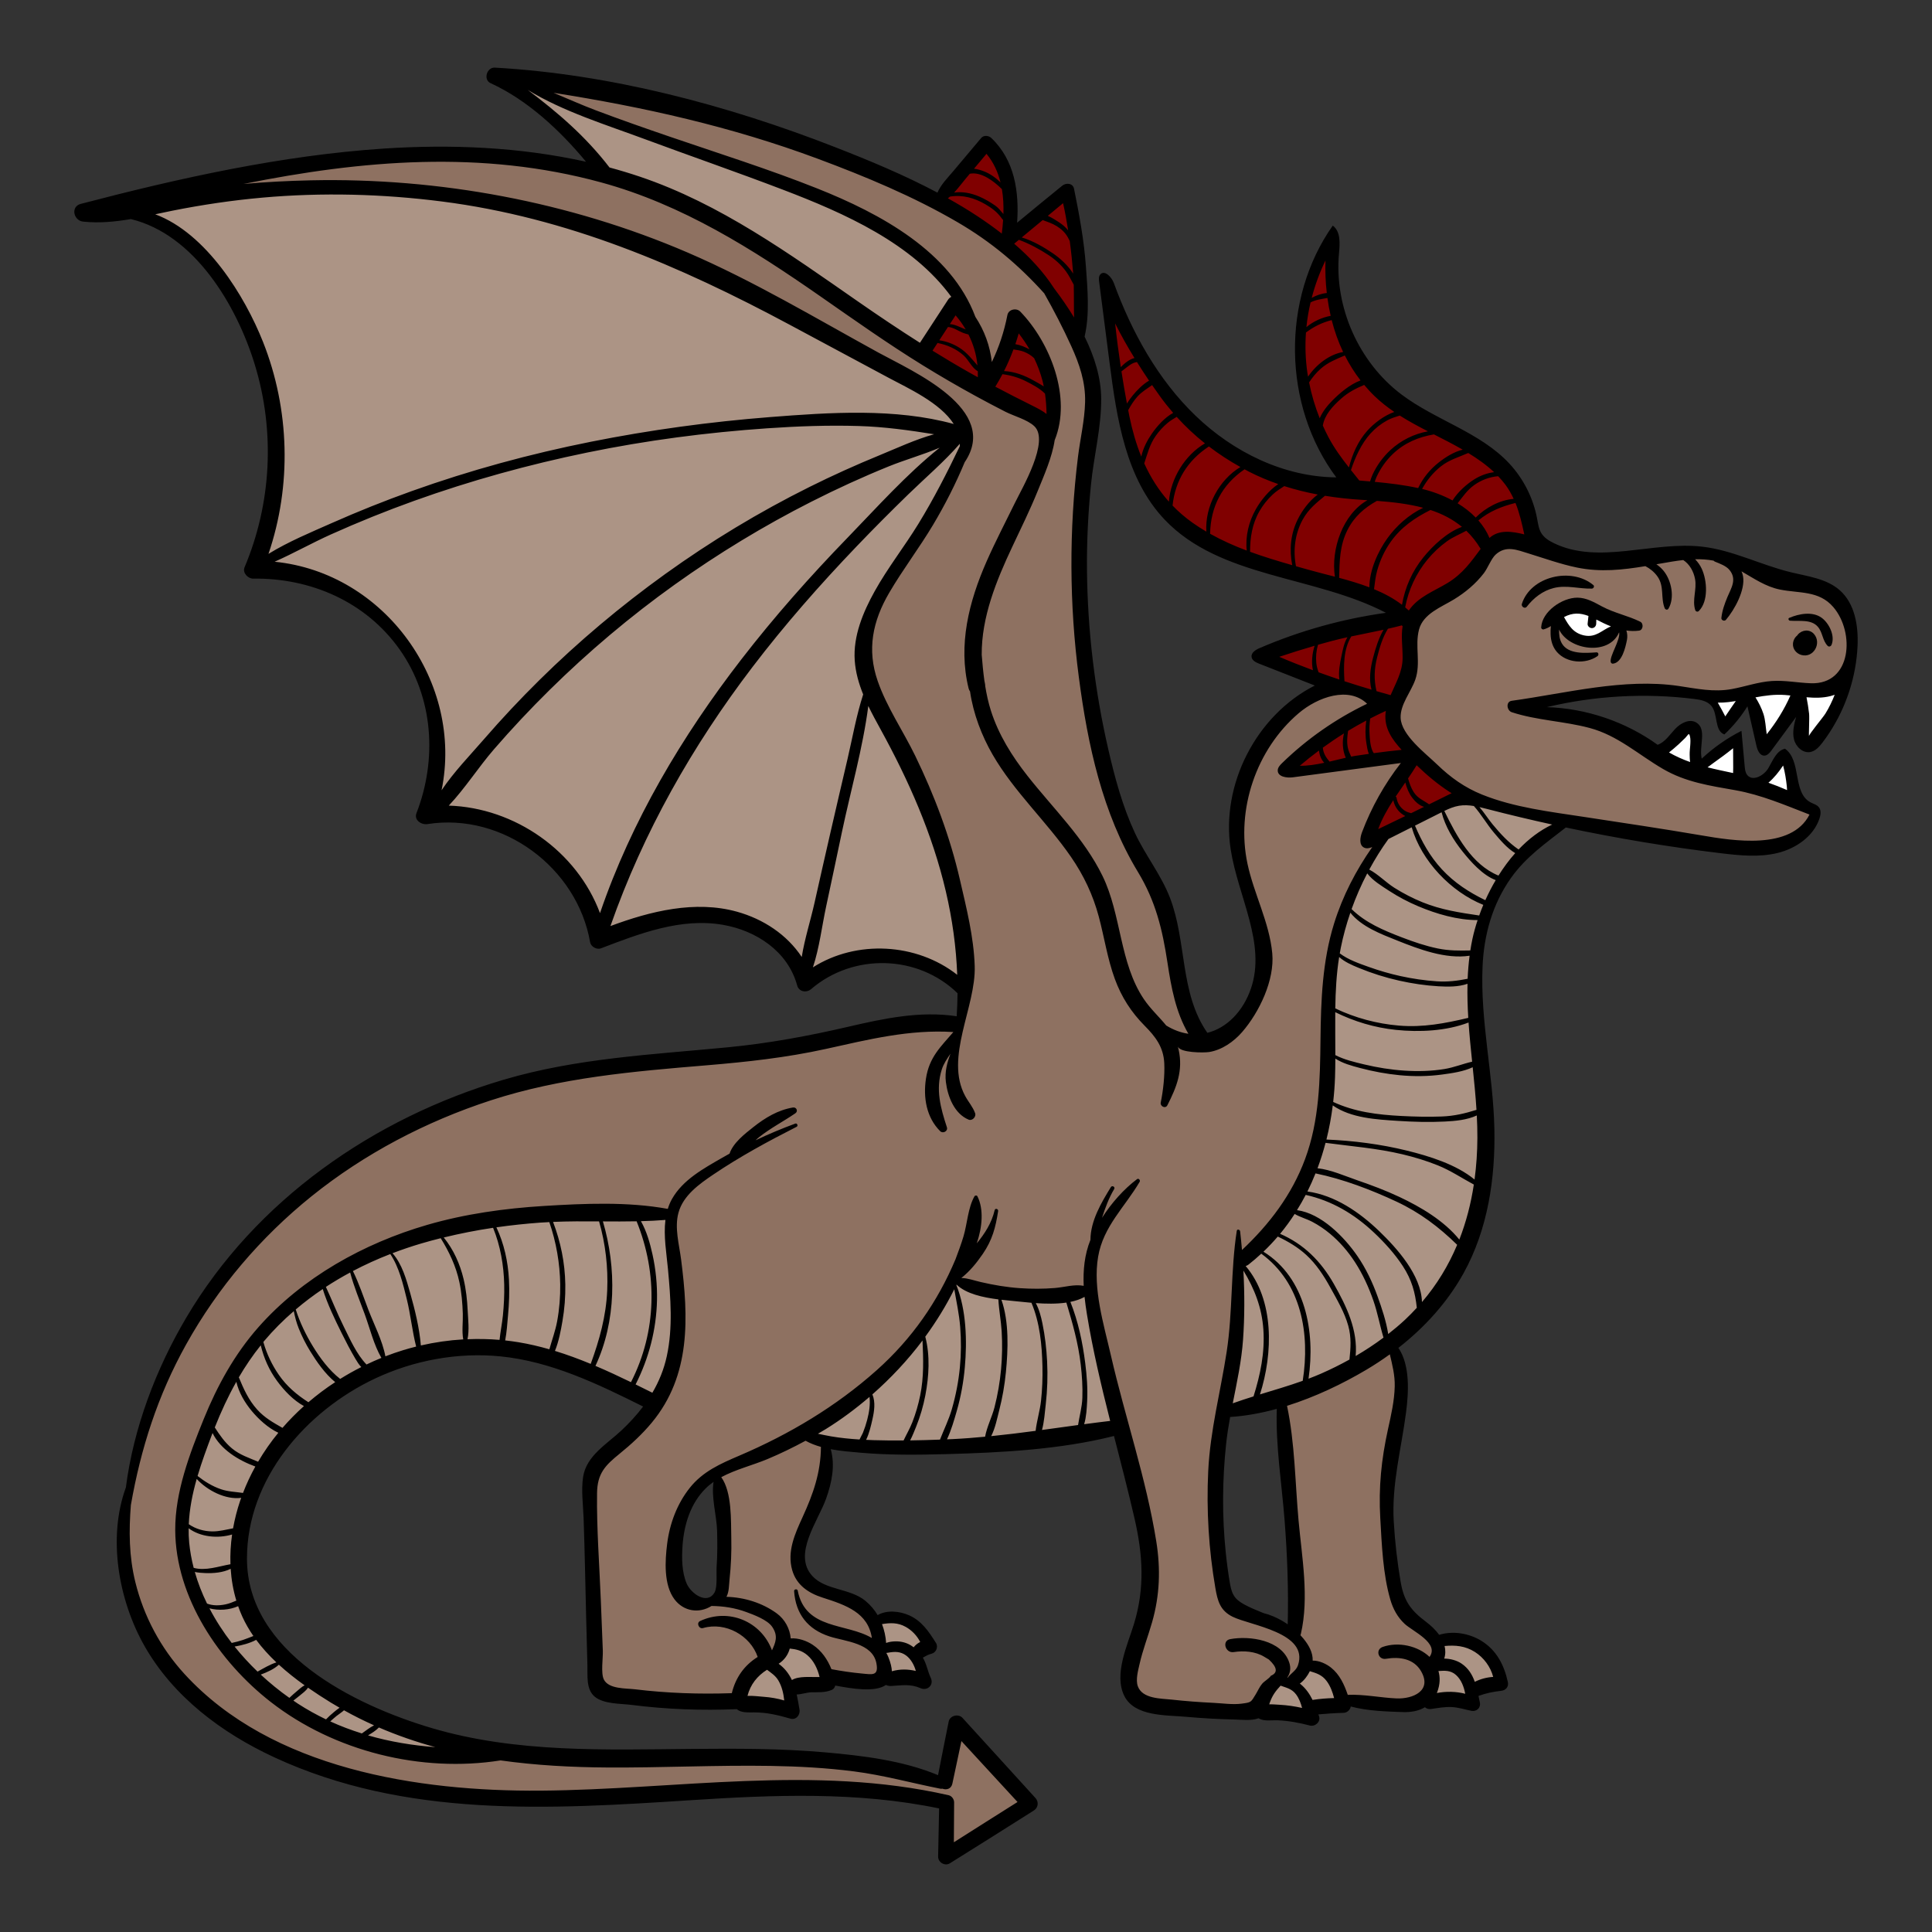 <?xml version="1.0"?>
<svg xmlns="http://www.w3.org/2000/svg" xmlns:xlink="http://www.w3.org/1999/xlink" xmlns:svgjs="http://svgjs.com/svgjs" version="1.1" width="512" height="512" x="0" y="0" viewBox="0 0 512 512" style="enable-background:new 0 0 512 512" xml:space="preserve" class=""><rect x="0" y="0" width="512" height="512" fill="#333333" stroke="none"/><g transform="matrix(0.93,0,0,0.93,17.92,17.92)">
<g xmlns="http://www.w3.org/2000/svg">
	<path style="" d="M502.105,178.11c-1.176,0.296-2.451,0.44-3.898,0.44c-0.777,0-1.631-0.042-2.61-0.127l-1.32-0.116   l0.252,1.302c0.337,1.746,0.568,3.211,0.728,4.605c0.059,0.55,0.016,2.25-0.019,3.616c-0.044,1.77-0.056,2.469-0.006,2.792   l1.983-0.042c-0.012,0.1-0.036,0.159-0.037,0.162c0.182-0.427,1.6-2.242,2.54-3.443c0.922-1.18,1.719-2.198,2.034-2.714   c1.022-1.656,1.912-3.454,2.719-5.498l0.805-2.036l-2.065,0.725C502.869,177.895,502.503,178.016,502.105,178.11z" fill="#ffffff" data-original="#ffffff" class=""/>
	<path style="" d="M482.29,184.481c0.355,1.086,0.497,2.354,0.647,3.697c0.073,0.65,0.147,1.302,0.244,1.935   l0.347,2.246l1.422-1.773c2.838-3.54,5.158-7.332,6.895-11.272l0.497-1.273l-1.38-0.131c-0.513-0.049-1.018-0.097-1.52-0.136   c-0.585-0.042-1.162-0.062-1.735-0.062c-2.517,0-4.915,0.382-6.93,0.756l-1.447,0.269l0.783,1.247   C481.083,181.525,481.795,182.998,482.29,184.481z" fill="#ffffff" data-original="#ffffff" class=""/>
	<path style="" d="M489.804,198.605l-0.583-2.124l-1.215,1.838c-1.265,1.913-2.611,3.497-4.002,4.707l-1.299,1.129   l1.625,0.569c1.756,0.615,3.522,1.312,5.248,2.072l1.489,0.633l-0.09-1.626c-0.021-0.38-0.042-0.75-0.083-1.134   C490.621,202.245,490.275,200.318,489.804,198.605z" fill="#ffffff" data-original="#ffffff" class=""/>
	<path style="" d="M473.102,201.716l2.464,0.525l0.036-1.694c0.009-0.346,0.018-0.699,0.018-1.057   c0-1.864-0.01-3.708-0.03-5.562l-0.022-2.063l-1.605,1.297c-1.622,1.31-3.393,2.639-5.572,4.183   c-0.357,0.255-0.73,0.534-1.117,0.823l-2.233,1.657l2.032,0.523C469.052,200.858,471.019,201.275,473.102,201.716z" fill="#ffffff" data-original="#ffffff" class=""/>
	<path style="" d="M471.48,185.325l0.781,1.528l0.944-1.432c0.946-1.435,1.946-2.896,2.971-4.343l1.384-1.952   l-2.361,0.387c-0.654,0.107-1.31,0.206-1.981,0.285c-0.837,0.104-1.723,0.154-2.705,0.154l-2.04-0.018l0.884,1.519   C470.165,182.845,470.859,184.112,471.48,185.325z" fill="#ffffff" data-original="#ffffff" class=""/>
	<path style="" d="M454.564,195.293l1.271,0.726c1.911,1.09,3.926,2.007,6.16,2.803l1.538,0.548l-0.211-1.619   c-0.073-0.566-0.089-1.175-0.105-1.819l-0.006-0.232c-0.011-0.502,0.044-1.117,0.1-1.767c0.108-1.242,0.221-2.526-0.039-3.608   c-0.083-0.345-0.337-1.395-1.306-1.395c-0.622,0-0.969,0.451-1.274,0.849c-0.122,0.159-0.266,0.349-0.439,0.524   c-0.601,0.601-1.221,1.191-1.841,1.762c-0.896,0.826-1.832,1.597-2.711,2.308L454.564,195.293z" fill="#ffffff" data-original="#ffffff" class=""/>
	<path style="" d="M431.933,162.778c0.503,0.106,1,0.16,1.478,0.16c1.953,0,3.364-0.862,4.729-1.695   c0.676-0.413,1.315-0.803,2.026-1.1l2.291-0.957l-2.314-0.898c-1.173-0.455-2.424-1.038-3.846-1.792l-0.145-0.068l-1.496-0.928   l-0.075,2.946c-0.005,0.11-0.07,0.275-0.232,0.275c-0.072,0-0.208-0.101-0.223-0.148c0.059-0.723,0.136-1.456,0.234-2.189   l0.105-0.788l-0.744-0.281c-1.308-0.492-2.492-0.731-3.623-0.731c-1.397,0-2.758,0.361-4.158,1.104l-0.9,0.478l0.495,0.891   C426.763,159.263,428.29,162.01,431.933,162.778z" fill="#ffffff" data-original="#ffffff" class=""/>
</g>
<g xmlns="http://www.w3.org/2000/svg">
	<path style="" d="M492.307,148.333c-1.369-0.149-2.786-0.304-4.169-0.583c-3.192-0.643-5.92-2.267-8.808-3.987   c-0.615-0.366-1.23-0.732-1.851-1.089l-2.73-1.569l1.323,2.856c0.172,0.372,0.291,0.747,0.362,1.143   c0.566,3.217-1.869,8.004-4.054,10.868c0.305-1.702,0.914-3.284,1.522-4.768c0.148-0.356,0.314-0.714,0.479-1.074   c0.999-2.169,2.242-4.87-0.075-7.65c-1.036-1.241-2.748-1.924-4.123-2.473l-0.43-0.195l-0.228-0.247l-0.33-0.059   c-1.578-0.283-3.183-0.421-4.904-0.421l-0.539,0.004l-2.317,0.039l1.618,1.659c0.72,0.738,1.288,1.553,1.69,2.423   c1.438,3.097,1.647,7.892-0.162,10.385c-0.209-1.148-0.064-2.369,0.089-3.648c0.168-1.414,0.343-2.876,0.064-4.386   c-0.473-2.598-1.856-4.814-3.798-6.079l-0.301-0.196l-0.358,0.041c-1.075,0.122-2.182,0.276-3.287,0.456   c-1.113,0.181-2.227,0.373-3.332,0.563l-3.529,0.605l2.037,1.394c0.706,0.483,1.331,1.057,1.859,1.708   c1.745,2.136,2.714,5.917,1.707,8.7c-0.205-0.854-0.263-1.747-0.322-2.678c-0.119-1.876-0.243-3.816-1.578-5.677   c-0.945-1.318-2.254-2.433-3.782-3.225l-0.295-0.153l-0.327,0.054c-3.626,0.596-7.536,1.148-11.552,1.148   c-2.671,0-5.146-0.242-7.564-0.74c-3.464-0.713-6.923-1.825-10.269-2.9c-1.163-0.374-2.325-0.748-3.488-1.105l-0.848-0.268   c-1.567-0.501-3.189-1.019-4.828-1.019c-1.766,0-3.28,0.6-4.636,1.835c-0.849,0.781-1.534,2.062-2.196,3.3   c-0.442,0.827-0.86,1.607-1.27,2.137c-2.103,2.734-4.878,5.162-8.249,7.216c-0.701,0.428-1.461,0.843-2.236,1.267   c-3.326,1.816-7.095,3.876-8.169,7.911c-0.624,2.356-0.524,4.706-0.429,6.979c0.107,2.523,0.207,4.905-0.618,7.256   c-0.403,1.149-1.031,2.325-1.696,3.57c-1.297,2.427-2.637,4.937-2.529,7.681c0.182,4.468,5.103,8.891,8.698,12.12   c0.757,0.681,1.459,1.311,2.047,1.879c4.2,4.058,8.369,6.84,13.121,8.758c8.174,3.284,17.151,4.613,25.832,5.897   c1.173,0.174,2.341,0.346,3.501,0.523l4.451,0.676c9.508,1.443,19.34,2.935,28.99,4.581c3.539,0.608,8.887,1.527,14.202,1.527   c8.95,0,14.857-2.691,17.559-7.999l0.502-0.987l-1.032-0.399c-0.995-0.385-1.986-0.775-2.977-1.165   c-5.857-2.304-11.913-4.688-18.351-5.827l-1.643-0.289c-6.568-1.15-12.772-2.236-18.607-5.63c-2.148-1.252-4.229-2.661-6.24-4.024   c-4.529-3.068-9.213-6.242-14.913-7.768c-3.352-0.9-6.795-1.434-10.125-1.949c-3.997-0.618-8.13-1.258-12.037-2.537   c-0.302-0.098-0.544-0.552-0.509-0.953c0.025-0.298,0.169-0.342,0.336-0.365c3.774-0.519,7.675-1.184,11.447-1.828   c8.734-1.49,17.767-3.03,26.56-3.03c3.313,0,6.352,0.212,9.291,0.646c0.746,0.11,1.484,0.227,2.218,0.343   c2.977,0.47,5.789,0.914,8.745,0.914c1.582,0,3.053-0.128,4.494-0.392c1.452-0.266,2.891-0.622,4.282-0.966   c2.396-0.592,4.657-1.152,7.034-1.31c0.493-0.033,0.985-0.047,1.477-0.047c1.704,0,3.453,0.177,5.144,0.347   c1.435,0.145,2.917,0.294,4.401,0.342c0.157,0.005,0.313,0.008,0.467,0.008c4.376,0,7.744-2.089,9.485-5.882   c2.427-5.289,1.218-12.811-2.813-17.498C500.6,149.238,496.384,148.778,492.307,148.333z M415.731,152.123   c1.966-4.358,6.993-6.356,11.1-6.356c2.309,0,4.468,0.587,6.219,1.679c-0.92-0.042-1.848-0.142-2.751-0.24   c-1.216-0.131-2.474-0.268-3.743-0.268c-1.21,0-2.295,0.124-3.318,0.381C420.446,148.02,417.87,149.672,415.731,152.123z    M443.358,162.889c-0.782,4.021-1.814,5.44-2.635,5.836c0.141-0.699,0.659-1.911,1.028-2.774c0.8-1.872,1.627-3.807,1.35-5.241   l-0.171-0.883l0.302,0.893C443.454,161.378,443.502,162.185,443.358,162.889z M447.663,159.439c-0.483,0.067-0.988,0.1-1.501,0.1   c-0.593,0-1.197-0.043-1.848-0.131l-1.504-0.204l-0.333-1.722l-1.278,3.028c-1.452,3.439-5.131,3.811-6.645,3.811   c-3.745,0-7.379-1.946-8.64-4.627l-1.905,0.397c-0.037,1.297,0.034,2.982,0.929,4.506c1.859,3.159,6.154,3.167,7.58,3.167   c0.003,0,0.007,0,0.01,0c0.402,0,0.8-0.01,1.186-0.026c-0.896,0.327-1.881,0.499-2.889,0.499c-2.3,0-4.374-0.872-5.692-2.394   c-1.223-1.402-1.521-3.205-1.554-4.458c-0.009-0.582-0.021-1.378,0.072-2.132l0.264-2.121l-1.797,1.157   c-0.39,0.251-0.754,0.445-1.135,0.601c0.719-3.615,5.551-6.85,9.242-6.85c2.127,0.008,4.01,1.023,6.003,2.097l0.549,0.295   c1.936,1.035,3.959,1.729,5.915,2.401c1.744,0.599,3.392,1.165,4.993,1.954c0.064,0.032,0.136,0.214,0.102,0.426   C447.774,159.295,447.729,159.431,447.663,159.439z M497.265,164.958c-0.341,0.751-1.109,1.553-2.243,1.553   c-0.233,0-0.476-0.035-0.716-0.103c-1.038-0.297-1.735-1.218-1.659-2.185c0.056-0.66,0.352-1.238,0.832-1.627l0.089-0.072   l0.18-0.239c0.021-0.029,0.039-0.059,0.067-0.091c0.427-0.492,1.053-0.785,1.673-0.785c0.382,0,0.933,0.11,1.39,0.638   C497.581,162.854,497.727,163.942,497.265,164.958z M501.873,163.616c-0.383-0.563-0.62-1.249-0.868-1.967   c-0.342-0.989-0.695-2.011-1.463-2.926c-1.299-1.529-3.079-1.927-4.859-2.03c0.402-0.049,0.794-0.075,1.169-0.075   c1.368,0,2.509,0.326,3.389,0.969C500.932,158.824,502.328,161.594,501.873,163.616z" fill="#8e7161" data-original="#615260" class=""/>
	<path style="" d="M383.907,444.365c-0.897-0.609-1.744-1.186-2.233-1.645c-1.774-1.662-3.019-3.775-3.804-6.46   c-1.907-6.542-2.338-14.278-2.718-21.103l-0.104-1.845c-0.479-8.329,0.193-16.069,2.179-25.099l0.195-0.888   c0.817-3.722,1.662-7.57,1.748-11.501c0.074-3.014-0.564-5.75-1.183-8.395l-0.57-2.48l-1.226,0.892   c-2.105,1.534-4.334,3-6.621,4.358c-7.381,4.374-15.123,7.893-22.39,10.176l-0.867,0.272l0.189,0.89   c1.56,7.341,2.064,15.178,2.553,22.756c0.208,3.24,0.424,6.59,0.719,9.826c0.184,2.021,0.411,4.081,0.641,6.162   c0.954,8.652,1.94,17.598,0.037,25.824c-0.015,0.07-0.045,0.128-0.075,0.202l-0.247,0.596l0.441,0.471   c0.285,0.304,0.561,0.618,0.826,0.94c1.694,2.068,2.455,3.845,2.395,5.591l-0.037,1.064l1.173-0.03   c1.649,0,3.424,0.945,4.443,1.756c2.371,1.876,3.593,4.754,4.475,7.32l0.242,0.707l0.747-0.033   c0.386-0.017,0.774-0.024,1.164-0.024c2.314,0,4.74,0.276,7.086,0.542c1.836,0.209,3.734,0.425,5.545,0.502   c0.186,0.008,0.374,0.012,0.563,0.012c2.842,0,6.395-0.894,7.84-3.4c0.662-1.147,1.114-3.095-0.485-5.861   c-1.616-2.796-4.466-4.274-8.242-4.274c-0.891,0-1.83,0.083-2.788,0.248c-0.071,0.012-0.141,0.018-0.206,0.018   c-0.505,0-0.744-0.356-0.796-0.661c-0.036-0.216-0.013-0.608,0.557-0.807c1.18-0.413,2.457-0.622,3.795-0.622   c3.211,0,6.402,1.209,8.536,3.233l0.826,0.783l0.67-0.919c0.688-0.943,0.946-1.945,0.767-2.979   C389.231,447.983,386.279,445.977,383.907,444.365z" fill="#8e7161" data-original="#615260" class=""/>
	<path style="" d="M32.603,458.455c14.019,15.302,42.771,33.543,100.133,33.543c0.673,0,1.345-0.003,2.013-0.007   c11.746-0.087,23.696-0.813,35.254-1.515c12.294-0.747,25.007-1.519,37.462-1.519c15.585,0,28.515,1.182,40.69,3.72l0.01,0.002   c0.796,0.168,1.585,0.344,2.38,0.521l0.289,0.064c0.413,0.096,0.788,0.609,0.788,1.068l-0.095,13.201l1.552-0.989   c4.984-3.177,9.976-6.327,14.968-9.478l4.182-2.64l-0.811-0.883c-2.379-2.589-4.762-5.174-7.146-7.76   c-2.946-3.196-5.893-6.394-8.833-9.6l-1.313-1.431l-0.403,1.898c-0.859,4.05-1.719,8.089-2.59,12.142   c-0.114,0.544-0.422,0.808-0.939,0.808c-0.181,0-0.373-0.037-0.557-0.107l-0.27-0.102l-0.282,0.057   c-0.036,0.007-0.073,0.01-0.111,0.01c-0.046,0-0.092-0.005-0.139-0.013c-2.781-0.554-5.59-1.187-8.307-1.799   c-5.275-1.189-10.729-2.419-16.249-3.129c-7.154-0.916-14.979-1.432-23.921-1.578c-2.163-0.036-4.325-0.052-6.489-0.052   c-6.216,0-12.531,0.13-18.639,0.255c-6.101,0.125-12.408,0.255-18.609,0.255c-0.907,0-1.815-0.003-2.724-0.009   c-11.352-0.066-21.292-0.724-30.386-2.01l-0.147-0.021l-0.148,0.023c-4.14,0.653-8.418,0.984-12.715,0.984   c-18.81,0-37.761-6.355-51.995-17.436c-12.915-10.045-26.749-27.983-26.844-48.205c-0.048-10.399,3.779-20.706,8.047-31.23   c4.258-10.507,9.296-18.98,15.403-25.903c11.504-13.031,28.423-23.281,47.639-28.862c9.742-2.832,20.541-4.582,33.013-5.353   c6.202-0.381,11.419-0.636,16.721-0.636c7.007,0,13.012,0.475,18.357,1.452l0.872,0.159l0.263-0.847   c0.306-0.985,0.667-1.839,1.107-2.615c2.803-4.971,8.046-7.987,13.116-10.904l0.783-0.451c0.704-0.406,1.417-0.803,2.121-1.189   l0.342-0.188l0.125-0.371c0.92-2.741,4.014-5.175,6.273-6.953l0.181-0.142c3.8-3.018,7.174-4.722,10.563-5.393   c-1.227,0.829-2.517,1.622-3.767,2.39c-2.122,1.304-4.316,2.652-6.324,4.243c-0.36,0.282-0.729,0.603-1.16,1.01l1.114,1.631   c0.332-0.157,0.664-0.313,0.997-0.468c-4.615,2.539-9.402,5.366-14.036,8.506c-3.726,2.524-8.829,5.982-10.314,11.455   c-0.954,3.498-0.337,7.15,0.26,10.682c0.174,1.032,0.347,2.052,0.474,3.048c2.007,15.733,3.032,32.22-8.139,45.686   c-2.416,2.922-5.278,5.69-9.01,8.711c-4.185,3.391-6.732,5.891-6.819,12.004c-0.091,7.142,0.283,14.424,0.645,21.467   c0.158,3.078,0.315,6.151,0.436,9.215l0.195,4.853c0.128,3.146,0.255,6.293,0.374,9.436c0.023,0.581-0.024,1.417-0.074,2.302   c-0.126,2.245-0.268,4.789,0.456,6.27c1.369,2.788,5.25,3.045,8.084,3.232c0.584,0.039,1.124,0.074,1.583,0.13   c6.739,0.817,13.814,1.231,21.029,1.231c2.199,0,4.455-0.038,6.704-0.114l0.758-0.025l0.181-0.737   c1.031-4.221,3.365-7.491,6.938-9.719l0.673-0.42l-0.256-0.751c-1.848-5.428-7.42-9.369-13.25-9.369   c-1.208,0-2.4,0.168-3.547,0.505c-0.05-0.02-0.116-0.138-0.135-0.138c-0.001,0-0.001,0-0.001,0c1.945-0.909,3.987-1.369,6.07-1.369   c5.864,0,10.986,3.596,13.049,9.16l0.85,2.293l1.079-2.406c0.938-2.087,2.001-4.454-0.129-7.534   c-1.434-2.072-4.787-3.435-7.814-4.548c-2.017-0.749-4.081-1.251-6.313-1.535c-1.258-0.159-2.55-0.246-3.949-0.268l-0.297-0.004   l-0.251,0.158c-1.189,0.747-2.513,1.143-3.828,1.143c-2.127,0-4.045-0.994-5.4-2.797c-3.246-4.326-2.224-12.431-1.888-15.095   c0.739-5.893,2.89-11.227,6.221-15.422c3.624-4.559,8.528-6.659,13.72-8.883c15.222-6.502,28.499-14.759,39.464-24.543   c9.98-8.913,17.404-19.37,22.711-32.009l0.3-0.808c0.695-1.868,1.414-3.8,1.991-5.763c0.407-1.362,0.692-2.837,0.968-4.263   c0.398-2.062,0.809-4.182,1.586-5.971c1.08,3.049,0.853,7.116-0.669,11.607l1.721,0.955c1.02-1.244,2.154-2.734,3.146-4.482   c-0.658,2.176-1.584,4.184-3.035,6.303c-2.002,2.928-3.878,5.034-5.903,6.629l-2.192,1.725l2.789,0.06   c1.182,0.025,2.354,0.345,3.596,0.684c0.578,0.158,1.171,0.319,1.79,0.461c4.093,0.948,7.782,1.522,11.276,1.754   c1.626,0.113,3.256,0.17,4.845,0.17c1.771,0,3.539-0.071,5.259-0.211c0.957-0.081,1.889-0.232,2.789-0.378   c1.245-0.202,2.421-0.393,3.58-0.393c0.565,0,1.078,0.045,1.572,0.138l1.24,0.233l-0.057-1.261   c-0.22-4.89,0.385-9.042,1.849-12.693l0.071-0.175l0.001-0.19c0.017-2.249,0.581-4.453,1.417-6.556l1.716,0.817   c2.152-3.368,4.772-6.465,7.548-8.947c-0.901,1.353-1.851,2.665-2.779,3.949c-3.261,4.508-6.634,9.169-7.696,15.351   c-1.356,7.918,0.772,16.657,2.651,24.366c0.342,1.404,0.679,2.786,0.989,4.137c1.555,6.775,3.426,13.629,5.236,20.257   c2.911,10.661,5.921,21.685,7.69,32.667c1.281,8.028,0.9,15.433-1.164,22.638c-0.435,1.524-0.938,3.068-1.424,4.561   c-0.787,2.416-1.601,4.914-2.17,7.452l-0.132,0.568c-0.449,1.918-1.008,4.304-0.338,6.23c1.309,3.781,6.031,4.149,9.157,4.393   c0.472,0.037,0.914,0.071,1.308,0.114c3.816,0.422,7.861,0.736,12.023,0.935c0.709,0.033,1.448,0.093,2.199,0.153   c1.233,0.1,2.508,0.202,3.76,0.202c0.819,0,1.543-0.043,2.211-0.133c2.896-0.389,3.189-0.565,4.477-2.684l0.283-0.464   c0.225-0.368,0.425-0.737,0.621-1.104c0.335-0.625,0.651-1.215,1.093-1.747c0.23-0.275,0.625-0.579,1.006-0.874   c0.502-0.387,1.018-0.785,1.396-1.269c0.976-0.473,1.545-1.137,1.694-1.977c0.218-1.225-0.495-2.552-2.242-4.175l-0.075-0.07   l-0.088-0.053c-0.435-0.263-0.88-0.526-1.292-0.765c-1.803-1.114-4.109-1.703-6.671-1.703c-0.9,0-1.818,0.073-2.728,0.215   c-0.064,0.01-0.125,0.015-0.186,0.015c-0.661,0-1.015-0.609-1.054-1.041c-0.047-0.512,0.277-0.638,0.566-0.692   c1.063-0.198,2.265-0.302,3.476-0.302c4.88,0,10.651,1.639,12.213,6.239c0.437,1.293,0.31,2.334-0.425,3.481l-0.79,1.152   l1.34,0.343l0.118,0.042l0.723,0.176l0.392-0.56c0.28-0.402,0.665-0.759,1.073-1.137c0.732-0.678,1.563-1.447,1.974-2.667   c0.667-1.98,0.575-3.822-0.273-5.475c-2.162-4.214-8.712-6.226-13.974-7.841c-2.029-0.623-3.781-1.161-4.887-1.708   c-3.145-1.554-3.752-3.85-4.379-7.443c-1.873-10.875-2.555-22.012-2.026-33.101c0.373-7.617,1.806-15.108,3.192-22.353   c0.723-3.777,1.47-7.682,2.067-11.595c0.871-5.693,1.157-11.51,1.434-17.136c0.103-2.084,0.205-4.168,0.336-6.256   c0.142-2.408,0.313-4.563,0.523-6.553c0.028,0.305,0.268,2.961,0.268,2.961l1.497-1.41c8.758-8.244,14.722-16.843,18.232-26.29   c4.192-11.309,4.324-23.066,4.452-34.437c0.115-10.728,0.506-22.091,3.824-32.733c2.33-7.457,5.845-14.498,10.746-21.526   l1.989-2.853l-3.2,1.36c-0.439,0.186-0.794,0.277-1.084,0.277c-0.172,0-0.319-0.033-0.44-0.097c-0.82-0.442-0.43-2.166-0.069-3.117   c2.647-7.031,6.322-13.584,10.923-19.478l1.506-1.928l-33.177,4.402c-0.268,0.036-0.558,0.056-0.852,0.056   c-0.991,0-1.826-0.221-2.181-0.577c-0.123-0.124-0.176-0.257-0.175-0.437c0.005-0.433,0.478-0.933,0.918-1.365   c7.031-6.854,15.101-12.487,23.984-16.745l1.292-0.619l-1.027-1c-1.961-1.909-4.474-2.876-7.467-2.876   c-4.255,0-9.394,2.128-13.41,5.553c-12.252,10.452-18.235,28.062-14.889,43.818c0.777,3.666,2.025,7.263,3.23,10.741   c1.647,4.754,3.352,9.67,3.811,14.705c0.7,7.477-3.838,16.481-8.349,21.681c-2.529,2.913-5.729,4.862-8.787,5.349   c-0.304,0.05-1.034,0.101-1.981,0.101c-3.582,0-5.611-0.612-5.848-1.006l-1.919,0.564c0.087,0.295,0.162,0.6,0.232,0.892   c1.262,5.789-0.641,10.255-3.094,15.09c-0.018-0.018-0.04-0.043-0.06-0.077c0.796-3.779,1.19-8.164,1.03-11.446   c-0.237-4.725-2.421-7.832-5.868-11.314c-3.816-3.854-6.444-7.978-8.272-12.981c-1.325-3.6-2.179-7.436-3.004-11.145   c-0.48-2.152-0.975-4.377-1.559-6.548c-1.65-6.181-4.287-11.849-8.063-17.329c-2.992-4.345-6.444-8.425-9.783-12.372   c-4.438-5.246-9.026-10.67-12.515-16.712c-3.26-5.639-5.438-11.733-6.296-17.624l-0.036-0.253l-0.154-0.205   c-0.102-0.135-0.185-0.32-0.238-0.526c-2.583-10.514-0.975-21.79,5.065-35.488c1.757-3.992,3.74-7.97,5.658-11.817   c0.813-1.63,1.626-3.261,2.425-4.897c0.245-0.501,0.578-1.14,0.964-1.883c3.075-5.91,8.798-16.91,4.32-21.117   c-1.464-1.369-3.644-2.245-5.752-3.092c-0.997-0.4-1.938-0.778-2.718-1.179c-2.801-1.425-5.662-2.935-8.501-4.485   c-4.488-2.465-8.611-4.848-12.588-7.262l0.006-0.01l-0.866-0.509l-0.849-0.52l-0.002,0.004c-0.219-0.133-0.44-0.264-0.657-0.398   c-8.696-5.367-17.223-11.312-25.47-17.061l-3.645-2.539c-17.673-12.313-38.555-26.002-62.758-32.624   c-14.566-3.989-29.651-5.928-46.114-5.928c-16.895,0-34.786,2.015-56.307,6.342l0.285,1.977c6.194-0.546,12.599-0.895,19.033-1.036   c1.871-0.041,3.744-0.061,5.618-0.061c35.085,0,70.147,7.106,101.396,20.55c14.558,6.268,28.699,14.187,42.375,21.846   c3.986,2.232,7.968,4.462,11.959,6.652c0.99,0.543,2.136,1.142,3.385,1.793c2.828,1.476,6.032,3.149,9.23,5.108l0.024,0.015   c8.128,4.977,12.569,9.66,13.579,14.316c0.615,2.84-0.04,5.634-2.005,8.541l-0.057,0.083l-0.038,0.093   c-2.52,6.053-5.439,11.84-8.927,17.692c-1.893,3.175-4.002,6.305-6.043,9.331c-2.191,3.251-4.457,6.612-6.48,10.066   c-5.307,9.081-6.371,17.347-3.352,26.013c1.684,4.847,4.229,9.405,6.688,13.814c1.381,2.474,2.808,5.032,4.048,7.585   c5.763,11.864,10.014,23.645,12.635,35.018l0.546,2.347c1.685,7.224,3.427,14.694,3.66,22.151   c0.144,4.324-1.046,9.006-2.306,13.964l-0.256,1.009c-0.235,0.938-0.479,1.906-0.714,2.898l-1.741-0.113   c-1.424-0.092-2.889-0.139-4.354-0.139c-10.003,0-19.37,2.094-29.287,4.311l-3.048,0.679c-11.664,2.571-23.601,3.783-33.738,4.63   c-20.408,1.689-41.512,3.436-61.816,10.046c-19.161,6.245-36.438,15.494-51.348,27.492c-14.805,11.923-26.916,26.236-35.997,42.543   c-6.974,12.546-11.873,26.11-14.976,41.465c-0.312,1.519-0.594,3.048-0.878,4.683c-0.467,6.006-0.74,13.964,1.297,22.257   C20.766,441.718,25.705,450.939,32.603,458.455z M245.579,288.239c0.756-5.011,3.235-7.823,6.106-11.079   c0.483-0.548,0.978-1.108,1.476-1.691l0.944-1.107c-1.432,6.162-2.451,13.169,0.784,19.153c0.388,0.719,0.806,1.347,1.21,1.955   c0.607,0.91,1.178,1.77,1.561,2.814c0.026,0.073-0.013,0.207-0.095,0.324c-0.11,0.158-0.262,0.247-0.401,0.247   c-0.009,0-0.017,0-0.025-0.001c-4.538-1.862-5.646-8.063-5.878-9.919c-0.354-2.814,0.398-5.311,1.263-7.59l-1.754-0.928   c-1.064,1.521-2.064,3.028-2.602,4.717c-1.904,5.93-0.474,11.264,1.448,17.152c-0.011,0.026-0.077,0.08-0.203,0.08   c-0.021,0-0.044-0.002-0.068-0.005C244.881,297.919,245.069,291.607,245.579,288.239z" fill="#8e7161" data-original="#615260" class=""/>
	<path style="" d="M260.483,176.393c0.461,2.788,0.993,5.077,1.674,7.201c1.976,6.199,5.337,12.184,10.576,18.834   c2.109,2.682,4.372,5.329,6.56,7.889c5.42,6.341,11.025,12.898,14.717,20.48c2.331,4.787,3.556,10.22,4.739,15.474   c1.53,6.789,3.112,13.808,7.091,19.708c1.222,1.809,2.645,3.362,4.021,4.863c0.855,0.933,1.663,1.814,2.421,2.747l0.106,0.131   l0.144,0.089c2.154,1.333,4.408,2.171,6.699,2.49l2.041,0.285l-1.04-1.78c-3.517-6.017-4.762-12.825-5.825-19.855   c-1.47-9.716-3.489-17.9-8.563-26.258c-10.711-17.685-14.553-38.743-16.704-55.112c-2.724-20.817-2.805-41.865-0.239-62.557   c0.223-1.796,0.527-3.64,0.822-5.423c0.552-3.342,1.122-6.798,1.216-10.245c0.153-6.303-1.961-11.842-4.049-16.427   c-2.163-4.772-4.691-9.711-7.73-15.099l-0.055-0.096l-0.073-0.082c-7.67-8.51-15.601-15.016-24.959-20.474   c-13.727-8.009-28.558-13.898-39.944-18.133c-22.134-8.247-46.126-14.237-75.505-18.851l-0.54,1.911   c1.267,0.527,2.529,1.066,3.79,1.605c2.689,1.149,5.472,2.337,8.232,3.377c6.079,2.293,12.806,4.692,21.169,7.551   c3.482,1.19,6.974,2.359,10.466,3.529c10.38,3.477,21.113,7.072,31.438,11.174c15.681,6.239,37.358,16.763,44.554,36.04l0.04,0.107   l0.064,0.096c2.499,3.768,4.022,7.95,4.529,12.43l0.39,3.437l1.505-3.114c2.074-4.29,3.595-8.884,4.521-13.652   c0.104-0.535,0.667-0.778,1.145-0.778c0.332,0,0.634,0.114,0.824,0.31c8.201,8.499,14.351,23.857,9.593,35.579l-0.045,0.111   l-0.018,0.119c-0.609,4.124-2.454,8.599-4.082,12.548c-0.244,0.593-0.484,1.174-0.715,1.742c-1.776,4.368-3.836,8.707-5.828,12.902   l-1.34,2.828c-4.63,9.804-8.906,20.38-8.843,31.358c0.225,2.746,0.441,5.05,0.774,7.412l0.051,0.277   c0.042,0.234,0.083,0.467,0.135,0.702c0.032,0.148,0.044,0.271,0.038,0.387l-0.005,0.108L260.483,176.393z" fill="#8e7161" data-original="#615260" class=""/>
	<path style="" d="M187.53,431.868c-0.087,1.226-0.177,2.493-0.672,3.42l-0.763,1.426l1.617,0.044   c5.034,0.139,9.911,1.733,13.731,4.491c2.063,1.494,3.413,3.9,3.608,6.437l0.077,0.993l0.993-0.073   c0.153-0.012,0.308-0.017,0.464-0.017c1.652,0,3.636,0.641,5.178,1.671c2.154,1.439,3.779,3.563,4.969,6.494l0.206,0.507l0.538,0.1   c3.145,0.583,5.994,0.989,8.713,1.243l0.738,0.071c0.639,0.064,1.242,0.125,1.778,0.125c0.69,0,1.683-0.09,2.331-0.868   c0.595-0.716,0.727-1.763,0.426-3.398c-0.982-5.259-6.531-6.58-10.989-7.64c-1.117-0.266-2.173-0.517-3.067-0.808   c-3.767-1.217-6.412-3.342-7.925-6.332c2.759,3.556,7.165,4.718,11.473,5.841c2.695,0.702,5.481,1.428,7.712,2.761l1.812,1.083   l-0.31-2.088c-1.188-8.005-8.385-10.301-14.735-12.326c-2.652-0.845-4.609-1.997-5.984-3.52l-0.012-0.013   c-0.94-1.025-1.594-2.2-1.996-3.589c-1.434-5.003,0.778-9.82,2.918-14.479c3.05-6.659,5.116-12.574,5.29-19.765   c0.011-0.207,0.02-0.414,0.02-0.621v-0.756l-0.726-0.206c-1.643-0.466-3.004-1.012-4.16-1.668l-0.483-0.275l-0.487,0.266   c-3.549,1.93-7.176,3.675-10.779,5.186c-1.587,0.665-3.245,1.238-5,1.844c-2.776,0.959-5.648,1.951-8.247,3.348l-1.006,0.541   l0.669,0.926c2.516,3.481,2.588,9.972,2.64,14.712c0.009,0.723,0.016,1.407,0.031,2.037c0.097,3.806-0.07,7.748-0.494,11.719   C187.586,431.086,187.559,431.474,187.53,431.868z" fill="#8e7161" data-original="#615260" class=""/>
</g>
<g xmlns="http://www.w3.org/2000/svg">
	<path style="" d="M404.855,210.323c-0.768-0.203-1.536-0.395-2.304-0.576l-2.993-0.708l0.208,0.243   c-0.526-0.054-1.035-0.089-1.523-0.089c-0.662,0-1.307,0.051-1.921,0.152c-1.532,0.261-2.93,0.844-4.132,1.414l-0.014-0.056   l-1.088,0.585l-0.126,0.061l0.001,0.003l-8.313,4.189v0.002l-6.937,3.484l-0.144,0.197c-0.893,1.232-1.743,2.484-2.521,3.714   c-0.971,1.502-1.926,3.125-2.85,4.817l-0.022-0.03l-0.735,1.415c-1.628,3.134-3.054,6.38-4.259,9.654l-0.022-0.027l-0.403,1.176   l-0.037,0.103l0.001,0.001l-0.151,0.44c-1.153,3.371-2.08,6.781-2.752,10.128c-0.061,0.289-0.109,0.584-0.161,0.877l-0.031-0.028   l-0.286,1.81c-0.657,4.139-1.006,8.699-1.102,14.291l-0.005-0.003l-0.005,0.523l-0.009,0.621l0.002,0.001l-0.004,0.444   c-0.023,2.37-0.01,4.741,0.005,7.109c0.01,1.71,0.02,3.42,0.016,5.128l-0.001,0.6l0.001,0.001v0.392   c0,1.939-0.026,3.645-0.079,5.216c-0.078,2.306-0.255,4.671-0.524,7.03l-0.038,0.326l-0.082,0.653   c-0.405,3.24-1.002,6.462-1.773,9.58h-0.001l-0.251,0.949c-0.651,2.461-1.411,4.87-2.261,7.157l-0.233,0.629l-0.018-0.004   l-0.322,0.816c-0.66,1.677-1.422,3.386-2.265,5.081l-0.137,0.276l-0.346,0.67c-0.715,1.385-1.514,2.786-2.44,4.282l-0.722,1.164   c-1.249,1.919-2.599,3.762-4.018,5.474l-0.161,0.194l-0.49,0.575c-1.22,1.43-2.566,2.852-4.001,4.227l-0.01-0.008l-0.61,0.568   c-1.268,1.181-2.434,2.183-3.559,3.06c-0.14,0.108-0.303,0.189-0.484,0.241l-1.488,0.427l1.001,1.181   c0.091,0.108,0.166,0.225,0.255,0.334l-1.141,0.354c0.376,6.866,0.343,13.458-0.099,19.595c-0.381,5.4-1.474,10.831-2.531,16.085   l-0.729,3.65l1.668-0.604c2.064-0.747,4.13-1.409,5.878-1.957l0.498-0.156v-0.001l3.774-1.154c3.223-0.978,6.555-1.991,9.787-3.152   l0.091-0.033l-0.005,0.031l1.591-0.605c1.446-0.55,2.612-1.023,3.666-1.489c2.73-1.196,5.463-2.548,8.122-4.021l0.121-0.067   l-0.002,0.022l1.671-0.976c2.828-1.651,5.527-3.435,8.025-5.303l0.012-0.009l0.001,0.01l0.382-0.297l0.165-0.124l-0.001-0.004   l0.794-0.617c1.719-1.335,3.359-2.727,4.879-4.138c1.008-0.94,2.032-1.978,3.197-3.233l0.003,0.09l1.688-1.968   c4.196-4.891,7.617-10.45,10.171-16.522l0.029,0.035l0.624-1.6c1.895-4.859,3.28-10.101,4.13-15.58l0.03,0.025l0.239-1.785   c0.526-3.927,0.799-7.961,0.809-11.988c0.011-2.048-0.043-4.16-0.161-6.457l-0.043-0.828l0.002-0.001l-0.012-0.196l-0.024-0.453   l-0.005,0.002l-0.009-0.136c-0.27-4.205-0.701-8.492-1.083-12.179l-0.074-0.708l0.006-0.001l-0.093-0.882   c-0.395-3.76-0.77-7.439-1.017-11.113l-0.033-0.483l0.004-0.001l-0.052-0.84c-0.22-3.549-0.291-6.697-0.218-9.624l0.027-1.13   l0.012-0.284c0.092-2.225,0.277-4.405,0.552-6.48l0.175-1.32h-0.002l0.025-0.157c0.183-1.16,0.372-2.2,0.58-3.179   c0.346-1.645,0.838-3.432,1.461-5.311l0.22-0.662l0.224-0.628c0.409-1.15,0.773-2.095,1.147-2.974l0.303-0.712l0.269-0.6   c0.888-1.978,1.862-3.869,2.898-5.62l0.452-0.764l0.322-0.51c1.503-2.375,3.073-4.48,4.669-6.257l0.537-0.598l0.401-0.418   c2.927-3.05,6.051-5.371,9.285-6.898l2.655-1.253l-2.868-0.628C417.18,213.384,410.987,211.906,404.855,210.323z" fill="#ac9485" data-original="#fd4357" class=""/>
	<path style="" d="M390.905,454.352l1.358,0.008c1.601,0.009,3.229,0.469,4.358,1.23   c1.567,1.053,2.652,2.553,3.415,4.722l0.373,1.063l1.011-0.497c1.551-0.761,3.185-1.198,4.859-1.299l1.203-0.073l-0.294-1.169   c-0.775-3.078-2.877-5.956-5.621-7.699c-2.107-1.343-4.38-1.969-7.156-1.969c-0.663,0-1.361,0.035-2.134,0.106l-1.161,0.107   l0.283,1.131c0.262,1.047,0.234,2.043-0.084,3.044L390.905,454.352z" fill="#ac9485" data-original="#fd4357" class=""/>
</g>
<g xmlns="http://www.w3.org/2000/svg">
	<path style="" d="M402.967,138.403l0.896-1.204l-0.347-0.575c-1.227-2.039-2.663-3.849-4.267-5.378l-0.01-0.01   l0.07-0.025l-1.351-1.121c-2.491-2.07-5.417-3.659-8.921-4.859l0.131-0.062l-2.629-0.706c-4.327-1.162-8.849-1.647-12.78-1.954   l0.072-0.041l-3.384-0.198l-1.526-0.1c-3.688-0.228-7.206-0.614-10.46-1.149l-0.445-0.073l-0.013,0.011l-1.581-0.294   c-3.19-0.592-6.362-1.39-9.428-2.369l-0.445-0.142l-0.007,0.004l-1.244-0.434c-2.95-1.029-5.617-2.16-8.169-3.464   c-0.347-0.169-0.681-0.358-1.012-0.544l-0.251-0.141l-0.294-0.143l-0.898-0.499c-3.092-1.716-6.069-3.661-8.85-5.781l-0.563-0.428   l-0.006,0.004l-0.545-0.433c-2.842-2.26-5.51-4.766-7.93-7.447l-0.491-0.544l-0.496-0.571c-1.353-1.557-2.57-3.093-3.724-4.699   c-0.747-1.036-1.484-2.091-2.221-3.147l-0.504-0.723l-0.36-0.529c-1.269-1.86-2.494-3.788-3.42-5.259l-0.182-0.289l-0.522-0.851   c-2.166-3.53-3.954-6.729-5.466-9.781l-1.891,0.549c0.435,4.108,0.979,8.312,1.616,12.495l0.302,1.987l0.008-0.008   c0.478,3.075,0.952,5.85,1.446,8.429l0.293,1.528l-0.003,0.005l0.188,0.993c0.068,0.372,0.138,0.746,0.214,1.108   c0.897,4.339,2.025,8.158,3.453,11.674l1.241,3.056l0.039-0.188c1.863,3.89,4.081,7.263,6.771,10.273l1.566,1.753l0.009-0.112   c1.661,1.663,3.446,3.18,5.322,4.498c1.266,0.899,2.615,1.773,4.012,2.596l1.622,0.957l-0.004-0.063   c3.042,1.67,6.329,3.172,10.048,4.571l1.522,0.572l-0.002-0.023c3.863,1.391,7.81,2.571,11.516,3.635l1.577,0.453l-0.002-0.01   c0.994,0.283,1.987,0.565,2.968,0.838c1.8,0.511,3.639,0.984,5.584,1.484l2.748,0.712l0.512,0.138   c3.526,0.948,6.152,1.771,8.515,2.668l0.618,0.235l0.683,0.284c3.098,1.289,5.632,2.702,7.747,4.32l0.417,0.319l-0.002,0.012   l0.454,0.376c0.335,0.277,0.678,0.563,0.993,0.859l0.851,0.799l0.659-0.964c1.875-2.741,4.689-4.247,7.669-5.842   c0.998-0.534,2.029-1.085,3.022-1.687C397.944,145.171,400.384,141.884,402.967,138.403z" fill="#800000" data-original="#db213c" class=""/>
	<path style="" d="M400.183,109.264l-0.893-0.523l-0.097-0.059l-0.003,0.001l-1.155-0.676l-0.36-0.216   c-2.518-1.437-5.143-2.773-7.681-4.065l-0.483-0.246l-0.009,0.001l-1.413-0.73c-2.45-1.266-5.287-2.758-7.942-4.445l-0.392-0.25   l-0.012,0.004l-1.132-0.768c-2.089-1.417-3.894-2.864-5.515-4.42c-0.943-0.916-1.879-1.932-2.86-3.104l-0.477-0.57l-0.014,0.006   l-0.526-0.678c-1.647-2.121-3.119-4.461-4.377-6.957l-0.33-0.655l-0.15-0.315c-1.308-2.747-2.379-5.743-3.185-8.907l-0.097-0.383   l-0.187-0.807c-0.36-1.55-0.659-3.187-0.914-5.003l-0.104-0.741l-0.074-0.644c-0.345-3.032-0.471-6.102-0.374-9.125l-1.899-0.468   c-1.676,3.463-3.018,7.108-3.987,10.833l-0.225,0.864l-0.007,0.004l-0.05,0.215l-0.302,1.162l0.053-0.029   c-0.454,2.098-0.797,4.201-1.006,6.266l-0.246,2.427l0.079-0.065c-0.209,3.665-0.068,7.33,0.455,10.918   c0.053,0.33,0.114,0.653,0.177,0.981l0.259,1.363l-0.019,0.028l0.078,0.4c0.048,0.246,0.11,0.49,0.162,0.736v0.002l0,0   c0.689,3.299,1.659,6.545,2.912,9.655l0.902,2.238l0.026-0.061c0.585,1.296,1.093,2.344,1.594,3.285   c1.748,3.316,3.887,6.194,5.938,8.811l1.249,1.593l0.005-0.02c0.186,0.233,0.371,0.467,0.558,0.7   c0.384,0.478,0.768,0.956,1.15,1.44l0.267,0.338l4.293,0.378l0.001-0.001l0.54,0.051c3.665,0.345,7.987,0.824,12.25,1.752   l0.777,0.169l0,0l0.325,0.077c2.926,0.693,5.84,1.796,8.427,3.188l0.825,0.444l0.006-0.009l0.573,0.349   c1.913,1.163,3.582,2.476,4.961,3.901l0.409,0.423l0.318,0.362c1.286,1.462,2.291,3.049,2.988,4.716l0.551,1.316l1.05-0.966   c1.087-1.002,2.507-1.488,4.341-1.488c1.618,0,3.339,0.38,4.657,0.711l1.566,0.394l-0.346-1.577   c-0.619-2.829-1.324-6.033-2.533-9.048l0.022-0.002l-0.165-0.362l-0.209-0.517l-0.024,0.006l-0.187-0.409   c-0.716-1.568-1.513-2.936-2.438-4.183c-0.534-0.717-1.174-1.464-1.91-2.256l0.106-0.013l-1.553-1.461   c-1.936-1.822-4.185-3.509-7.028-5.279L400.183,109.264z" fill="#800000" data-original="#db213c" class=""/>
</g>
<path xmlns="http://www.w3.org/2000/svg" style="" d="M388.463,464.522l1.89-0.371c1.097-0.215,2.242-0.324,3.405-0.324c1.485,0,2.915,0.175,4.252,0.521  l1.525,0.395l-0.293-1.548c-0.49-2.596-1.474-4.576-2.919-5.884c-1.436-1.309-2.982-1.477-4.168-1.477  c-0.443,0-0.89,0.026-1.338,0.053l-1.502,0.087l0.356,1.208c0.491,1.672,0.382,3.482-0.304,5.321L388.463,464.522z" fill="#ac9485" data-original="#fd4357" class=""/>
<g xmlns="http://www.w3.org/2000/svg">
	<path style="" d="M387.879,211.091l8.578-4.239l-1.74-1.062c-0.105-0.063-0.21-0.124-0.324-0.2   c-3.04-1.964-6.078-4.421-9.289-7.511l-0.9-0.866l-0.647,1.068c-0.779,1.284-1.62,2.536-2.414,3.708l-0.02,0.029l-1.352,1.967   c-0.503,0.731-1.001,1.466-1.499,2.201l-0.012-0.061l-1.217,1.882l-0.094,0.141l0.002,0.001l-0.031,0.049   c-2.087,3.229-3.444,5.834-4.399,8.45l-0.836,2.289l2.203-1.042c2.583-1.222,5.157-2.473,7.729-3.725l1.321-0.643h0.001l0.122-0.06   l0.313-0.153l-0.002-0.001l4.502-2.225L387.879,211.091z M382.698,212.951l0.142-0.491l-0.139,0.492L382.698,212.951z" fill="#800000" data-original="#db213c" class=""/>
	<path style="" d="M364.446,197.637l0.732-0.162v0.001l1.083-0.217c0.232-0.048,0.459-0.096,0.691-0.131   c0.817-0.135,1.639-0.251,2.458-0.367c0.51-0.072,1.02-0.144,1.527-0.221l0.827-0.124l0.004,0.005l0.575-0.079   c3.16-0.431,5.59-0.719,7.879-0.935l1.993-0.188l-1.348-1.48c-2.864-3.148-4.694-6.005-4.314-9.72   c0.016-0.159,0.037-0.311,0.06-0.468l0.267-1.917l-1.658,0.759c-1.198,0.548-2.461,1.16-3.909,1.891l0.003-0.018l-0.74,0.391   l-0.313,0.16l-0.001,0.007l-0.671,0.354c-1.439,0.761-2.88,1.578-4.306,2.419l0.012-0.045l-0.971,0.607l-0.371,0.223l-0.001,0.009   l-0.773,0.483c-1.881,1.174-3.817,2.479-5.757,3.867l-0.001-0.014l-0.327,0.243l0,0l-0.455,0.329l0.001,0.009l-0.647,0.481   c-2.025,1.506-3.835,2.942-5.532,4.393l-1.991,1.701l2.618,0.059l0.414,0.005c2.416,0,4.902-0.469,6.799-0.877l0.918-0.198   l0.002,0.002l0.167-0.039l0.66-0.142l-0.01-0.01c0.587-0.137,1.17-0.278,1.747-0.417   C362.69,198.044,363.58,197.829,364.446,197.637z" fill="#800000" data-original="#db213c" class=""/>
</g>
<path xmlns="http://www.w3.org/2000/svg" style="" d="M350.761,461.458c1.216,1.012,2.234,2.365,3.113,4.136l0.338,0.681l0.746-0.144  c0.053-0.01,0.104-0.023,0.121-0.033c1.823-0.276,3.736-0.436,5.847-0.489l1.267-0.032l-0.325-1.225  c-0.411-1.543-1.044-3.53-2.305-5.199c-1.477-1.992-3.277-2.549-5.02-3.087l-1.089-0.338l-0.375,0.777  c-0.627,1.302-1.555,2.459-2.544,3.173l-1.083,0.781l1.055,0.819C350.568,461.328,350.761,461.458,350.761,461.458z" fill="#ac9485" data-original="#fd4357" class=""/>
<path xmlns="http://www.w3.org/2000/svg" style="" d="M355.866,163.547l-0.358,0.102v0.002l-0.446,0.129c-3.139,0.91-6.445,1.944-10.107,3.162  l-2.494,0.829l2.414,1.039c3.027,1.303,6.27,2.598,9.638,3.849l1.703,0.632l-0.004-0.02c2.15,0.785,4.073,1.459,5.874,2.059  l1.539,0.512l-0.002-0.014c2.51,0.825,5.081,1.627,7.646,2.383l0.871,0.256l0.003,0.014l0.563,0.162  c1.284,0.37,2.568,0.739,3.854,1.091l0.939,0.469l0.414-0.982c0.303-0.715,0.628-1.421,0.952-2.126  c1.244-2.7,2.531-5.491,2.557-8.86c0.004-1.126-0.054-2.225-0.109-3.288c-0.103-1.97-0.2-3.831,0.096-5.622l0.052-0.64l-0.449-0.331  c-0.037-0.04-0.531-0.528-0.531-0.528l-0.558,0.15c-1.339,0.361-2.724,0.683-3.901,0.951l-0.406,0.092l-0.004,0.007l-0.829,0.179  c-1.633,0.352-3.272,0.684-4.91,1.016c-1.036,0.21-2.069,0.424-3.103,0.639l0.006-0.01l-0.868,0.188  c-0.107,0.023-0.215,0.044-0.322,0.066l-0.417,0.088l-0.004,0.006l-0.673,0.146c-1.651,0.358-3.024,0.682-4.322,1.02  c-1.104,0.29-2.207,0.599-3.309,0.91l0.005-0.015L355.866,163.547z" fill="#800000" data-original="#db213c" class=""/>
<g xmlns="http://www.w3.org/2000/svg">
	<path style="" d="M345.998,460.132l-0.625-0.232l-0.455,0.489c-1.54,1.656-2.525,2.987-3.319,5.265l-0.63,1.788   l1.461-0.043c0.117-0.003,0.234-0.005,0.353-0.005c0.6,0,1.209,0.039,1.803,0.077l0.8,0.047c1.984,0.111,4.002,0.398,6.169,0.878   l1.596,0.353l-0.412-1.582c-0.463-1.778-1.063-3.116-1.887-4.207c-1.19-1.59-2.703-2.098-4.037-2.546   C346.543,460.325,346.271,460.233,345.998,460.132z" fill="#ac9485" data-original="#fd4357" class=""/>
	<path style="" d="M291.438,355.054c-0.227-1.433-0.482-3.132-0.662-4.867l-0.158-1.521l-1.33,0.755   c-1.002,0.568-2.262,1.009-3.745,1.31l-0.524,0.106l-0.567,0.085c-1.333,0.2-2.799,0.297-4.48,0.297   c-1.206,0-2.519-0.051-4.011-0.156l-1.068-0.075l-0.155-0.013c-1.504-0.13-2.927-0.279-4.149-0.408   c-0.53-0.057-1.09-0.112-1.673-0.169c-0.855-0.084-1.763-0.173-2.701-0.28l-0.103-0.012l-0.765-0.097   c-3.562-0.449-8.611-1.345-11.337-3.924l-0.795-0.615l-0.09-0.516l-1.357,2.721c-2.27,4.546-5.018,9.044-8.173,13.367l-0.279,0.383   l0.006,0.022l-0.508,0.673c-4.099,5.438-8.856,10.552-14.142,15.201l-0.256,0.225l-0.556,0.477   c-3.984,3.423-8.151,6.491-12.383,9.118c-0.5,0.308-1.004,0.602-1.507,0.895l-2.928,1.721l3.619,0.733   c0.895,0.185,1.79,0.369,2.691,0.529c2.513,0.428,5.211,0.724,8.25,0.902l0.363,0.022l-0.013,0.026l3.739,0.154   c2.086,0.059,4.217,0.088,6.515,0.088c0.67,0,2.639-0.012,2.639-0.012l0.001-0.002l1.245-0.013   c2.641-0.028,5.434-0.101,8.538-0.221l0.346-0.013l-0.009,0.02l1.666-0.087c0.28-0.015,0.56-0.024,0.838-0.034   c0.291-0.01,0.582-0.021,0.869-0.035c2.775-0.136,5.757-0.357,9.106-0.675l-0.009,0.018l1.835-0.186   c3.797-0.385,7.833-0.866,12.701-1.514l0.774-0.103l0.001-0.008l1.036-0.139c2.257-0.303,4.51-0.614,6.765-0.926l3.723-0.513   l-0.001,0.004l1.533-0.206c2.454-0.329,4.919-0.648,7.394-0.938l1.133-0.132l-0.279-1.105   C295.618,375.754,293.134,365.414,291.438,355.054z" fill="#ac9485" data-original="#fd4357" class=""/>
</g>
<g xmlns="http://www.w3.org/2000/svg">
	<path style="" d="M269.078,50.938c4.685,4.029,8.453,8.242,11.247,12.589c2.059,2.693,3.95,5.453,5.62,8.202   l1.963,3.231l-0.108-3.779c-0.045-1.546-0.048-3.097-0.05-4.646c-0.003-1.568-0.005-3.135-0.05-4.694l-0.008-0.243l-0.117-0.212   c-0.012-0.022-0.024-0.044-0.036-0.067l-0.002-2.747c-0.222-2.849-0.533-5.768-0.912-8.684l0.064,0.08l-0.591-3.744   c-0.482-3.054-0.946-5.537-1.462-7.815l-0.363-1.6l-1.256,1.055c-0.819,0.688-1.645,1.371-2.471,2.052   c-0.624,0.515-1.247,1.03-1.866,1.546l-1.007,0.84l-0.004-0.002l-2.472,2.051c-1.315,1.092-2.629,2.185-3.943,3.268l-1.449,1.194   l0.006,0.002l-1.633,1.349L269.078,50.938z" fill="#800000" data-original="#db213c" class=""/>
	<path style="" d="M274.466,97.226c1.504,0.747,2.833,1.432,3.858,2.255l1.659,1.33l-0.033-2.125   c-0.032-2.027-0.17-3.902-0.417-5.73l0.1,0.066l-0.564-2.712c-0.089-0.434-0.178-0.869-0.294-1.315   c-0.557-2.097-1.329-4.196-2.284-6.247l0.285,0.157l-1.814-3.117c-0.967-1.661-2.029-3.231-3.158-4.665l-1.217-1.547l-0.532,1.895   c-0.281,1.001-0.598,2.011-0.941,3.001l-0.247,0.711h-0.001l-0.285,0.769c-0.814,2.194-1.676,4.178-2.634,6.066l-0.465,0.917   c-0.66,1.246-1.309,2.379-1.982,3.456l-0.568,0.912l0.949,0.502C267.254,93.586,270.815,95.411,274.466,97.226z" fill="#800000" data-original="#db213c" class=""/>
	<path style="" d="M266.811,32.47c-0.811-3.283-2.225-6.159-4.2-8.547l-0.766-0.926l-5.298,6.328l-0.008,0.002   l-0.228,0.275c-0.387,0.467-0.775,0.934-1.178,1.408c-0.39,0.467-0.768,0.942-1.146,1.416c-0.707,0.887-1.375,1.726-2.104,2.499   l-0.822,0.873l-0.066,0.011l-0.214,0.182c-0.185,0.158-0.361,0.307-0.557,0.456l-1.216,0.927l1.337,0.742   c2.974,1.652,5.788,3.351,8.362,5.049c2.535,1.683,4.786,3.292,6.88,4.917l1.386,1.076l0.22-1.741   c0.135-1.073,0.239-2.137,0.323-3.182l0.059,0.068l0.085-2.547c0.073-2.169-0.031-4.243-0.289-6.196l0.267,0.255L266.811,32.47z" fill="#800000" data-original="#db213c" class=""/>
	<path style="" d="M245.925,81.511c3.789,2.342,7.248,4.393,10.57,6.269c0.657,0.374,1.32,0.734,1.978,1.092   l1.84,1.001l0.056-1.618c0.007-0.196-0.002-0.397,0-0.595l0.196,0.226l-0.301-3.112c-0.279-2.888-1.069-5.691-2.301-8.359   l0.237,0.087l-1.43-2.412c-0.902-1.521-1.907-2.92-2.986-4.157l-0.87-0.998l-2.57,3.947h-0.007l-1.225,1.877   c-0.521,0.797-1.044,1.596-1.563,2.399l-0.298,0.462l-2.202,3.351L245.925,81.511z" fill="#800000" data-original="#db213c" class=""/>
</g>
<g xmlns="http://www.w3.org/2000/svg">
	<path style="" d="M243.512,116.489c-1.551,1.445-3.099,2.888-4.609,4.354c-5.207,5.063-10.205,10.095-14.855,14.955   c-11.421,11.936-21.124,23.18-29.662,34.374c-18.022,23.63-31.698,48.566-40.648,74.116l-0.706,2.014l1.999-0.746   c9.885-3.69,17.866-5.41,25.12-5.41c3.63,0,7.1,0.453,10.314,1.346c7.615,2.117,13.97,6.552,17.893,12.488l1.416,2.144l0.405-2.537   c0.511-3.196,1.369-6.467,2.199-9.631c0.496-1.889,1.009-3.842,1.429-5.719c1.49-6.679,3.01-13.347,4.529-20.005   c1.152-5.042,2.331-10.078,3.509-15.114l1.37-5.862c0.411-1.763,0.795-3.545,1.18-5.332c0.882-4.099,1.804-8.323,3.061-12.345   l-0.285,2.202c-1.049,8.078-2.993,16.322-4.874,24.294c-0.898,3.807-1.827,7.743-2.634,11.568   c-1.48,7.028-2.959,14.058-4.469,21.085c-0.4,1.857-0.754,3.807-1.096,5.694c-0.708,3.91-1.44,7.954-2.666,11.642l-0.885,2.665   l2.37-1.505c5.355-3.401,11.706-5.199,18.365-5.199c7.944,0,15.616,2.582,21.602,7.271l1.698,1.33l-0.082-2.155   c-0.298-7.867-1.4-15.935-3.275-23.979c-3.443-14.73-9.397-29.507-18.737-46.505c-1.076-1.95-2.316-4.221-3.426-6.513l-1.341-2.767   l0.044-0.135l-0.137-0.338c-1.363-3.355-2.129-6.418-2.339-9.362c-0.507-7.333,2.939-14.472,5.576-19.204   c2.112-3.792,4.619-7.457,7.044-11.001c1.805-2.638,3.671-5.366,5.374-8.142c3.765-6.131,7.419-12.975,11.85-22.19l0.09-0.186   l0.008-0.207c0.011-0.253,0.011-0.497,0.011-0.751v-2.669l-1.754,2.012C250.422,110.049,246.908,113.323,243.512,116.489z" fill="#ac9485" data-original="#fd4357" class=""/>
	<path style="" d="M153.627,29.069l0.206,0.269l0.328,0.088c2.941,0.789,5.835,1.664,8.6,2.601   c21.326,7.199,40.098,20.267,58.251,32.905l3.708,2.579c6.321,4.389,12.083,8.233,17.613,11.753l0.835,0.531l0.54-0.829   c1.951-2.996,8.021-12.291,8.021-12.291c0.123-0.19,0.3-0.34,0.539-0.46l1.059-0.529l-0.698-0.955   c-11.034-15.098-29.798-23.761-48.432-30.874c-7.678-2.931-15.533-5.763-23.13-8.502c-5.374-1.937-10.932-3.941-16.378-5.962   c-2.104-0.782-4.269-1.556-6.465-2.342c-9.139-3.27-18.589-6.652-26.571-11.543l-1.125,1.651   C137.894,12.712,146.398,19.659,153.627,29.069z" fill="#ac9485" data-original="#fd4357" class=""/>
	<path style="" d="M54.761,78.548c7.578,19.137,8.123,40.335,1.533,59.689l-0.896,2.631l2.367-1.457   c4.788-2.947,10.13-5.291,15.297-7.557c0.879-0.386,1.751-0.769,2.614-1.151c7.327-3.256,14.962-6.312,22.691-9.083   c16.171-5.792,33.306-10.513,50.928-14.031c16.555-3.304,33.711-5.664,50.993-7.013c8.285-0.651,16.398-1.236,24.57-1.236   c10.666,0,19.624,1.038,27.386,3.173l2.498,0.687l-1.388-2.187c-3.483-5.488-11.045-9.407-16.565-12.269   c-0.809-0.419-1.57-0.814-2.268-1.187c-5.783-3.097-11.563-6.198-17.342-9.299l-10.927-5.861   c-25.695-13.774-60.218-30.228-99.436-35.24c-10.38-1.329-20.824-2.003-31.041-2.003c-6.832,0-13.68,0.302-20.354,0.898   c-8.355,0.738-17.021,1.995-25.759,3.736c-1.127,0.227-2.248,0.463-3.368,0.699l-4.928,1.029l3.243,1.21   C33.656,46.1,46.327,57.282,54.761,78.548z" fill="#ac9485" data-original="#fd4357" class=""/>
	<path style="" d="M233.597,449.844c0.479-0.183,1.021-0.3,1.692-0.368c0.252-0.022,0.505-0.034,0.756-0.034   c1.299,0,2.487,0.299,3.528,0.885c0.304,0.174,0.604,0.376,0.892,0.601l0.786,0.614l0.616-0.785   c0.407-0.52,0.917-0.929,1.516-1.215l0.917-0.44l-0.455-0.91c-0.984-1.968-2.588-3.649-4.514-4.734   c-1.428-0.804-2.895-1.179-4.616-1.179c-1.034,0-2.046,0.14-2.813,0.262l-1.224,0.195l0.448,1.154   c0.627,1.613,1.002,3.323,1.115,5.083l0.088,1.354L233.597,449.844z" fill="#ac9485" data-original="#fd4357" class=""/>
	<path style="" d="M225.499,101.13c-2.042-0.061-4.162-0.092-6.302-0.092c-6.062,0-12.599,0.243-19.986,0.744   c-17.659,1.222-34.95,3.552-51.393,6.928c-17.047,3.512-33.656,8.151-49.364,13.788c-7.944,2.842-15.966,6.075-23.844,9.609   c-2.614,1.176-5.238,2.502-7.776,3.784c-2.691,1.36-5.474,2.766-8.248,3.994l-3.463,1.534l3.769,0.376   c14.516,1.448,28.006,9.301,37.012,21.545c9.138,12.424,12.665,27.874,9.678,42.389l1.813,0.755   c2.564-3.858,5.833-7.51,8.993-11.043c1.028-1.148,2.038-2.277,3.001-3.388c4.929-5.71,10.243-11.379,15.797-16.851   c10.939-10.803,22.95-20.926,35.7-30.09c12.986-9.34,26.761-17.656,40.941-24.716c6.419-3.19,13.152-6.235,20.014-9.05   c1.111-0.456,2.253-0.94,3.418-1.436c3.883-1.65,7.898-3.356,11.931-4.476l-0.109-1.951   C240.291,102.394,232.98,101.356,225.499,101.13z" fill="#ac9485" data-original="#fd4357" class=""/>
	<path style="" d="M232.961,453.33c0.565,1.416,0.874,2.656,0.92,3.685l0.057,1.272l1.223-0.357   c1.025-0.3,2.104-0.452,3.206-0.452c1.005,0,2.049,0.126,3.105,0.375l1.629,0.384l-0.434-1.616   c-0.558-2.078-1.694-3.879-3.123-4.946c-1.104-0.813-2.336-1.207-3.769-1.207c-0.635,0-1.308,0.07-2.234,0.24   c-0.108,0.025-0.205,0.028-0.309,0.036l-1.548,0.105l0.736,1.367C232.604,452.555,232.796,452.927,232.961,453.33z" fill="#ac9485" data-original="#fd4357" class=""/>
	<path style="" d="M240.276,110.28c-2.206,0.759-4.487,1.544-6.611,2.403c-7.27,2.943-14.739,6.35-22.197,10.126   c-13.499,6.848-26.634,14.818-39.039,23.688c-12.604,9.009-24.645,19.146-35.791,30.131c-5.507,5.428-10.86,11.136-15.914,16.969   c-1.947,2.252-3.807,4.719-5.605,7.105c-2.293,3.041-4.663,6.186-7.235,8.913l-1.522,1.615l2.218,0.071   c18.479,0.589,35.831,12.921,42.195,29.99l0.979,2.625l0.904-2.651c8.164-23.927,21.661-48.158,40.115-72.021   c8.828-11.423,18.702-22.736,30.186-34.585c1.718-1.77,3.444-3.583,5.188-5.413c6.646-6.975,13.516-14.188,20.98-20.163   l-1.016-1.701C245.579,108.455,242.883,109.383,240.276,110.28z" fill="#ac9485" data-original="#fd4357" class=""/>
	<path style="" d="M205.962,460.906l0.95-0.583c1.046-0.641,2.72-0.727,4.22-0.727c0.404,0,0.809,0.006,1.208,0.012   c0.4,0.006,0.794,0.013,1.177,0.013c0.27,0,0.537-0.003,0.795-0.011l1.23-0.038l-0.289-1.196c-0.697-2.886-2.016-5.222-3.814-6.756   c-1.842-1.571-3.846-1.951-5.563-2.115l-0.841-0.08l-0.22,0.816c-0.422,1.569-1.371,2.865-2.745,3.749l-1.235,0.794l1.192,0.858   c0.671,0.483,1.355,1.126,1.925,1.808c0.589,0.708,1.091,1.509,1.534,2.448L205.962,460.906z" fill="#ac9485" data-original="#fd4357" class=""/>
	<path style="" d="M200.42,456.127l-1.066-0.801l-0.585,0.367c-3.094,1.94-5.168,4.722-5.998,8.044l-0.323,1.292   l1.33-0.05c0.168-0.006,0.338-0.009,0.508-0.009c0.98,0,2.016,0.096,2.93,0.182c0.383,0.036,0.749,0.07,1.094,0.096   c1.941,0.138,3.832,0.475,5.619,1.001l1.434,0.423l-0.157-1.487c-0.264-2.505-0.837-4.437-1.803-6.083   C202.593,457.728,201.439,456.877,200.42,456.127z" fill="#ac9485" data-original="#fd4357" class=""/>
	<path style="" d="M150.02,370.871c3.068,1.3,6.27,2.768,10.073,4.618l0.408,0.198l-0.003,0.006l0.914,0.445   c1.598,0.778,3.185,1.567,4.771,2.355l0.835,0.416l0.473-0.802c2.008-3.407,3.433-7.026,4.236-10.757   c1.849-8.579,1.012-17.746,0.339-25.113c-0.093-0.99-0.208-2.008-0.326-3.044c-0.406-3.567-0.826-7.256-0.398-10.71l0.151-1.22   l-1.226,0.101c-2.05,0.168-4.25,0.278-6.923,0.347l-1.666,0.043l0.001,0.001c-1.536,0.03-3.072,0.045-4.609,0.045   c-1.508,0-3.017-0.01-4.534-0.019l-0.34-0.002l-0.001-0.003l-0.748-0.005c-1.366-0.009-2.732-0.017-4.101-0.017   c-3.558,0-6.436,0.053-9.061,0.168l-1.383,0.06l0.007,0.017c-0.753,0.036-1.507,0.071-2.263,0.125   c-4.346,0.321-8.588,0.777-12.609,1.357l-0.164,0.024l-0.004-0.009l-0.777,0.117c-0.102,0.015-0.204,0.034-0.307,0.05l-0.083,0.012   l0.001,0.001c-4.615,0.704-9.243,1.615-13.759,2.714l-0.156,0.038l-0.001-0.001l-0.484,0.119l-0.893,0.217l0.007,0.009   c-1.752,0.441-3.465,0.902-5.083,1.382c-2.68,0.801-5.37,1.715-7.999,2.713l-0.003-0.005l-0.72,0.279l-0.738,0.281l0.011,0.012   c-3.285,1.301-6.552,2.787-9.728,4.435l-0.002-0.01l-0.326,0.176c0,0-0.001,0.001-0.002,0.001l-0.866,0.453l0.006,0.012   c-2.269,1.224-4.525,2.561-6.712,3.973l-0.001-0.001l-0.025,0.017c-0.06,0.039-0.123,0.075-0.183,0.114l-0.729,0.473l0.01,0.022   l-0.185,0.125c-2.441,1.646-4.806,3.423-7.053,5.282l-0.005-0.022l-0.612,0.529c-0.039,0.032-0.079,0.064-0.117,0.096l-0.508,0.429   l0.004,0.012l-0.053,0.046c-3.036,2.623-5.81,5.412-8.275,8.301l-0.003-0.01l-0.123,0.153c-0.046,0.054-0.095,0.106-0.141,0.16   l-0.576,0.728l0.001,0.003l-0.431,0.536c-2.039,2.541-3.931,5.286-5.772,8.332l-0.013-0.057l-0.588,1.045l-0.212,0.361l0.004,0.009   l-0.47,0.836c-2.143,3.811-4.104,7.958-5.993,12.638l-0.003-0.007l-0.133,0.335c-0.022,0.056-0.046,0.108-0.068,0.164l-0.192,0.483   l0.002,0.004l-0.626,1.581c-1.382,3.664-2.709,7.272-3.85,11.005l-0.028-0.031l-0.488,1.726c-1.293,4.567-2.025,8.635-2.245,12.417   l-0.054-0.04l-0.029,1.95c-0.022,1.499,0.027,2.87,0.154,4.193c0.229,2.32,0.64,4.65,1.211,6.936l-0.034-0.008l0.264,0.929   l0.011,0.043h0.001l0.18,0.634c0.806,2.829,1.91,5.704,3.263,8.557l-0.054-0.015l1.045,2.014c1.725,3.326,3.824,6.596,6.229,9.731   l-0.016,0.003l0.295,0.37l0.313,0.404l0.008-0.002l0.438,0.548c1.902,2.383,4.051,4.732,6.38,6.991l-0.014,0.005l0.349,0.325   l0.443,0.425l0.009-0.005l0.383,0.357c2.603,2.422,5.382,4.681,8.263,6.713l-0.008,0.006l0.404,0.274l0.279,0.198l0.005-0.005   l0.893,0.605c0.296,0.204,0.592,0.407,0.892,0.597c2.484,1.609,5.171,3.112,7.984,4.474l-0.024,0.021l1.387,0.634   c2.717,1.244,5.584,2.339,8.735,3.349l-0.067,0.04l2.23,0.644c6.073,1.751,12.413,2.862,19.382,3.396l0.341-1.962   c-5.552-1.522-10.917-3.394-15.949-5.564l-0.473-0.204l-0.894-0.4c-2.967-1.33-5.806-2.752-8.439-4.227l-1.744-1.008   c-0.669-0.386-1.337-0.77-2.004-1.185c-2.297-1.408-4.478-2.828-6.481-4.219l-0.798-0.554l-0.151-0.108   c-2.755-1.974-5.122-3.873-7.237-5.805l-0.318-0.29l-0.381-0.359c-2.18-2.055-4.077-4.17-5.641-6.287l-0.458-0.62l-0.314-0.455   c-1.224-1.77-2.257-3.578-3.073-5.378c-0.411-0.894-0.789-1.837-1.156-2.884l-0.237-0.675h0.001l-0.261-0.862   c-0.85-2.818-1.381-5.794-1.579-8.846l-0.029-0.447l-0.03-0.824c-0.096-2.687,0.06-5.477,0.461-8.293l0.147-1.035l0.005-0.001   l0.122-0.691c0.462-2.612,1.122-5.191,1.965-7.669c0.063-0.192,0.133-0.376,0.202-0.563l0.514-1.407l0.099-0.256   c0.99-2.576,2.151-5.067,3.45-7.403l0.328-0.59l0.004,0.002l0.446-0.761c1.662-2.834,3.569-5.566,5.67-8.121l0.628-0.764   l0.008,0.004l0.538-0.62c1.85-2.133,3.876-4.193,6.021-6.121l0.669-0.601l0.018,0.011l0.566-0.484   c2.416-2.066,4.951-3.968,7.535-5.652l1.145-0.746l-0.006-0.005l0.251-0.155c1.96-1.21,3.963-2.333,5.955-3.339l0.802-0.405   l0.006,0.006l0.652-0.312c1.554-0.743,2.922-1.353,4.185-1.865l0.588-0.238l0.533-0.204c1.751-0.67,3.465-1.261,5.092-1.757   c1.125-0.34,2.32-0.668,3.553-0.977l0.52-0.13l0.813-0.186c3.94-0.903,7.917-1.473,11.822-1.699l-0.002,0.009l1.289-0.055   c1.058-0.045,2.121-0.068,3.16-0.068c1.973,0,3.938,0.082,5.842,0.246l0.979,0.083v-0.002l0.596,0.066   c1.322,0.146,2.54,0.314,3.728,0.513c2.791,0.458,5.64,1.107,8.707,1.985l0.967,0.277l0.002-0.008l0.603,0.185   c3.17,0.974,6.475,2.174,10.102,3.669l0.388,0.16l-0.001,0.002L150.02,370.871z" fill="#ac9485" data-original="#fd4357" class=""/>
</g>
<g xmlns="http://www.w3.org/2000/svg">
	<path style="" d="M448.131,157.894c-3.527-1.746-7.365-2.46-10.88-4.341c-2.214-1.184-4.429-2.501-7.023-2.512   c-4.346-0.018-10.102,3.951-10.325,8.48c-0.018,0.369,0.381,0.654,0.725,0.552c0.802-0.238,1.441-0.562,2.035-0.941   c-0.098,0.807-0.095,1.628-0.079,2.269c0.046,1.849,0.565,3.686,1.792,5.101c2.794,3.221,8.184,3.564,11.57,1.196   c0.428-0.299,0.328-1.115-0.291-1.074c-3.133,0.207-8,0.632-9.852-2.529c-0.709-1.209-0.832-2.598-0.794-3.969   c2.774,5.888,14.226,7.599,17.105,0.777c0.424,2.171-2.809,6.842-2.389,8.5c0.061,0.241,0.328,0.469,0.587,0.447   c2.627-0.222,3.613-4.654,4.029-6.763c0.164-0.833,0.123-1.826-0.158-2.689c1.181,0.164,2.382,0.204,3.615,0.036   C448.981,160.27,449.139,158.392,448.131,157.894z M432.138,161.799c-3.079-0.649-4.389-2.821-5.73-5.229   c2.452-1.301,4.577-1.218,6.965-0.318c-0.1,0.745-0.18,1.494-0.242,2.242c-0.055,0.659,0.601,1.223,1.222,1.223   c0.684,0,1.196-0.56,1.223-1.223c0.016-0.406,0.03-0.813,0.037-1.22c0.081,0.042,0.157,0.076,0.239,0.119   c1.283,0.674,2.591,1.303,3.926,1.826C437.173,160.305,435.5,162.508,432.138,161.799z" fill="#000000" data-original="#231f20" class=""/>
	<path style="" d="M434.343,148.46c0.474-0.012,0.833-0.666,0.419-1.012c-6.225-5.201-17.874-2.533-20.371,5.39   c-0.235,0.745,0.867,1.475,1.384,0.806c1.96-2.534,4.554-4.567,7.702-5.354C427.149,147.372,430.665,148.556,434.343,148.46z" fill="#000000" data-original="#231f20" class=""/>
	<path style="" d="M493.059,161.542c-0.077,0.088-0.138,0.187-0.205,0.283c-0.68,0.545-1.126,1.362-1.202,2.315   c-0.12,1.517,0.952,2.822,2.381,3.226c3.471,0.982,5.885-3.357,3.598-5.978C496.389,159.964,494.253,160.174,493.059,161.542z" fill="#000000" data-original="#231f20" class=""/>
	<path style="" d="M499.834,156.781c-2.6-1.906-6.486-1.164-9.246,0.021c-0.432,0.186-0.157,0.771,0.217,0.802   c2.645,0.222,6.059-0.495,7.971,1.77c1.354,1.605,1.277,3.888,2.748,5.39c0.388,0.397,0.942,0.151,1.126-0.297   C503.702,161.905,501.952,158.333,499.834,156.781z" fill="#000000" data-original="#231f20" class=""/>
	<path style="" d="M504.98,148.921c-3.77-3.326-9.114-3.946-13.998-5.136c-8.488-2.068-16.456-6.258-25.133-7.269   c-14.204-1.656-29.548,5.243-42.394-1.038c-1.356-0.663-2.693-1.508-3.491-2.789c-0.768-1.234-0.953-2.728-1.22-4.157   c-1.089-5.834-3.864-11.344-7.904-15.692c-8.324-8.96-21.01-12.346-30.771-19.715c-12.19-9.204-19.153-24.907-17.789-40.121   c0.255-2.85,0.54-6.296-1.771-7.984c-14.729,20.894-14.305,51.267,1.002,71.742c-14.94-0.122-29.314-7.19-40.081-17.549   c-10.766-10.359-18.178-23.799-23.307-37.832c-0.64-1.75-2.689-3.848-3.879-2.415c-0.461,0.556-0.393,1.364-0.301,2.08   c0.991,7.699,1.982,15.399,2.973,23.098c2.049,15.92,4.624,32.99,15.669,44.637c15.868,16.733,42.629,15.916,63.079,26.574   c-12.387,1.721-24.541,5.117-36.026,10.068c-1.116,0.481-2.424,1.305-2.267,2.509c0.13,1.005,1.217,1.549,2.16,1.919   c5.29,2.076,10.579,4.151,15.869,6.227c-16.683,8.442-26.835,28.202-23.98,46.681c2.069,13.398,10.179,26.818,5.78,39.642   c-2.256,6.576-6.91,11.266-12.426,12.644c-7.876-11.313-5.845-25.906-10.624-38.405c-2.522-6.595-7.03-12.158-10.009-18.531   c-3.522-7.538-5.701-15.637-7.565-23.72c-3.864-16.747-5.929-33.904-6.102-51.09c-0.082-8.208,0.319-16.406,1.147-24.572   c0.816-8.056,2.951-16.253,2.904-24.366c-0.034-5.965-1.9-11.972-4.732-17.719c1.498-6.384,0.834-13.574,0.375-19.973   c-0.537-7.485-1.899-14.814-3.385-22.156c-0.327-1.615-2.274-1.746-3.341-0.882c-4.313,3.492-8.596,7.021-12.873,10.557   c0.598-8.78-0.667-17.756-7.357-24.141c-0.745-0.711-2.158-0.86-2.881,0c-2.645,3.144-5.291,6.288-7.936,9.433   c-1.703,2.023-3.52,3.805-4.532,6.141c-9.405-5-19.351-9.133-29.179-12.967C188.048,10.701,154.67,1.84,121.72,0.003   c-2.269-0.126-3.348,3.439-1.198,4.423c10.486,4.8,19.746,13.396,27.202,22.398c-18.843-4.2-38.518-5.022-57.673-3.753   c-29.064,1.926-58.174,8.4-86.295,15.755c-2.983,0.78-2.067,4.779,0.685,5.061c4.607,0.472,9.106,0.035,13.576-0.727   c18.167,4.392,30.152,24.589,35.307,41.423c5.815,18.991,4.808,39.522-2.907,57.814c-0.653,1.547,0.97,3.238,2.451,3.218   c16.374-0.222,32.114,6.571,41.758,20.207c9.624,13.608,10.732,31.312,4.784,46.615c-0.78,2.009,1.44,3.393,3.127,3.127   c21.478-3.39,42.689,12.465,46.355,33.677c0.214,1.238,1.89,2.179,3.055,1.735c10.973-4.188,22.79-8.787,34.761-6.716   c9.567,1.655,18.535,7.58,21.184,17.279c0.498,1.825,2.646,2.183,3.97,1.048c12.016-10.301,30.408-9.835,41.727,1.168   c-0.013,2.185-0.107,4.375-0.24,6.568c-10.353-1.588-20.744,0.626-30.841,2.975c-11.438,2.661-22.779,4.75-34.482,5.879   c-21.484,2.072-42.925,3.072-63.757,9.225c-37.017,10.934-70.629,34.256-90.453,67.792c-8.582,14.518-15.025,31.375-17.212,48.396   c-5.269,14.423-2.051,32.23,5.306,45.181c8.208,14.451,22.022,24.778,36.884,31.674c37.529,17.414,78.545,14.873,118.696,12.27   c23.624-1.531,47.539-2.51,70.849,2.344c-0.094,4.569-0.187,9.139-0.281,13.708c-0.034,1.666,1.928,2.81,3.354,1.925   c8.002-4.97,15.951-10.025,23.92-15.047c1.272-0.802,1.462-2.458,0.458-3.557c-6.945-7.598-13.829-15.25-20.788-22.835   c-1.152-1.255-3.583-0.678-3.932,1.038c-1.034,5.089-2.029,10.187-3.035,15.282c-10.012-4.18-21.358-5.534-32.071-6.488   c-12.596-1.122-25.263-1.1-37.898-0.991c-24.868,0.215-50.245,1.198-74.367-5.954c-22.096-6.552-52.564-21.627-52.589-48.248   c-0.021-22.711,16.792-42.052,36.493-51.335c11.031-5.198,23.566-7.523,35.717-6.32c14.483,1.434,27.808,7.885,40.676,14.294   c-1.812,2.405-3.882,4.654-6.144,6.783c-4.128,3.885-10.055,7.234-10.965,13.313c-0.567,3.788,0.012,7.916,0.148,11.73   c0.17,4.764,0.286,9.528,0.402,14.294c0.223,9.189,0.409,18.38,0.684,27.567c0.087,2.914-0.44,6.836,2.051,8.961   c2.552,2.177,7.409,1.979,10.533,2.378c9.954,1.27,19.96,1.63,29.981,1.214c1.232,1.088,3.235,0.912,5.056,0.919   c3.594,0.013,6.781,0.792,10.206,1.778c1.675,0.482,2.87-1.078,2.607-2.607c-0.246-1.429-0.477-2.866-0.797-4.27   c1.379-0.047,2.874-0.589,4.206-0.624c2.107-0.055,3.867,0.136,5.845-0.706c0.494-0.21,0.802-0.693,0.942-1.221   c4.871,0.926,11.385,1.978,14.436-0.17c0.442,0.23,0.99,0.324,1.548,0.292c2.962-0.169,5.427-0.643,8.294,0.624   c1.973,0.872,3.898-0.91,2.933-2.933c-0.917-1.922-1.154-3.927-2.258-5.761c0.801-0.454,1.569-0.891,2.506-1.125   c1.274-0.318,1.947-1.932,1.242-3.053c-2.026-3.223-4.074-6.314-7.696-7.904c-2.701-1.186-6.324-1.561-8.931-0.037   c-0.914-1.526-2.079-2.915-3.52-4.094c-4.393-3.592-11.326-2.948-15.099-7.066c-5.649-6.166,1.625-15.597,3.906-21.962   c1.656-4.619,2.661-9.52,1.341-14.16c2.923,0.549,5.933,0.776,8.625,1.011c8.024,0.699,16.156,0.612,24.201,0.395   c15.651-0.423,32.595-1.288,47.895-5.17c1.994,7.788,4.025,15.569,5.829,23.402c2.391,10.389,3.002,19.811-0.115,30.097   c-1.804,5.955-5.846,14.382-2.776,20.569c2.931,5.907,11.927,5.44,17.45,5.941c4.646,0.421,9.306,0.683,13.97,0.785   c2.003,0.044,4.719,0.422,6.824-0.354c1.598,0.953,3.627,0.5,5.538,0.582c3.095,0.132,6.092,0.701,9.081,1.485   c1.501,0.393,3.166-1.044,2.63-2.63c-0.061-0.181-0.125-0.363-0.188-0.544c2.376-0.198,4.747-0.384,7.134-0.438   c1.038-0.023,1.938-0.824,2.088-1.812c4.752,1.291,10.39,1.434,14.812,1.592c2.365,0.084,4.555-0.32,6.331-1.384   c0.421,0.391,1.038,0.616,1.809,0.5c1.923-0.288,3.812-0.631,5.766-0.551c1.984,0.081,3.759,0.712,5.68,1.079   c1.486,0.284,2.72-0.876,2.392-2.392c-0.133-0.614-0.259-1.235-0.389-1.857c2.113-0.766,4.141-1.199,6.471-1.453   c1.307-0.143,2.188-1.137,1.895-2.488c-1.047-4.838-3.201-9.061-7.529-11.747c-3.469-2.154-8.1-2.941-12.048-1.719   c-0.99-1.375-2.309-2.629-3.736-3.702c-4.436-3.334-6.315-6.02-7.239-11.401c-0.969-5.645-1.62-11.396-1.958-17.114   c-0.634-10.727,2.13-20.631,3.497-31.139c0.729-5.601,1.234-13.37-2.176-18.414c7.473-5.836,13.959-12.959,18.558-21.257   c6.938-12.52,9.096-27.088,8.789-41.246c-0.335-15.442-4.044-30.719-3.365-46.195c0.398-9.07,2.827-17.77,8.111-25.225   c4.291-6.053,9.948-9.922,15.62-14.366c14.637,3.098,29.408,5.56,44.262,7.346c5.348,0.643,10.835,1.193,16.069-0.08   s10.247-4.725,11.949-9.835c0.346-1.039,0.519-2.277-0.14-3.152c-0.577-0.767-1.601-1.007-2.448-1.46   c-5.138-2.752-2.47-11.937-7.252-15.268c-2.441,0.552-3.451,3.363-4.72,5.52s-4.495,3.924-6.043,1.957   c-0.536-0.682-0.635-1.599-0.714-2.463l-0.918-10.104c-4.121,2.093-7.946,4.768-11.326,7.92c-0.831-3.547,1.573-8.413-1.548-10.292   c-1.946-1.171-4.462,0.169-6.018,1.824c-1.555,1.655-2.859,3.743-4.992,4.523c-9.158-6.592-20.306-10.38-31.585-10.733   c13.711-3.269,28.009-4.063,41.997-2.331c1.799,0.223,3.771,0.583,4.909,1.995c1.938,2.405,0.806,7.018,3.689,8.126   c2.527-2.373,4.744-5.077,6.575-8.021c0.853,3.738,1.706,7.476,2.56,11.214c0.292,1.28,0.942,2.858,2.254,2.834   c0.882-0.016,1.533-0.797,2.056-1.507l6.997-9.505c-0.556,2.082-1.114,4.271-0.602,6.365c0.512,2.093,2.491,3.997,4.614,3.629   c1.489-0.258,2.589-1.496,3.505-2.697c5.37-7.05,8.766-15.582,9.748-24.388c0.117-1.052,0.2-2.108,0.248-3.166   C510.315,159.041,509.287,152.721,504.98,148.921z M354.857,171.715c-3.226-1.197-6.426-2.461-9.587-3.821   c3.338-1.114,6.691-2.169,10.07-3.15C354.637,166.942,354.381,169.447,354.857,171.715z M234.882,456.972   c-0.051-1.109-0.358-2.429-0.996-4.013c-0.175-0.435-0.376-0.832-0.587-1.216c0.155-0.017,0.306-0.029,0.472-0.059   c1.88-0.347,3.554-0.406,5.175,0.798c1.305,0.969,2.286,2.652,2.758,4.401C239.453,456.353,237.137,456.307,234.882,456.972z    M238.839,444.331c1.741,0.979,3.213,2.506,4.113,4.304c-0.728,0.359-1.362,0.857-1.872,1.506   c-0.322-0.248-0.657-0.477-1.011-0.678c-1.485-0.843-3.184-1.129-4.87-0.978c-0.786,0.071-1.41,0.212-1.959,0.423   c-0.123-1.862-0.521-3.674-1.176-5.377C234.382,443.159,236.546,443.042,238.839,444.331z M392.374,449.77   c3.012-0.276,5.863-0.068,8.651,1.706c2.491,1.585,4.46,4.207,5.199,7.105c-1.824,0.107-3.579,0.575-5.241,1.394   c-0.727-2.042-1.825-3.887-3.805-5.214c-1.293-0.867-3.116-1.391-4.907-1.404C392.664,452.13,392.662,450.927,392.374,449.77z    M390.278,462.906c0.833-2.212,0.87-4.233,0.348-6.005c1.737-0.1,3.454-0.278,5.025,1.145c1.475,1.335,2.226,3.323,2.611,5.339   c-2.591-0.677-5.497-0.723-8.097-0.211C390.201,463.083,390.243,462.999,390.278,462.906z M415.091,133.013   c-3.463-0.875-7.267-1.43-9.917,1.01c-0.773-1.841-1.859-3.504-3.164-4.997c3.146-2.591,6.517-3.96,10.568-4.977   C413.737,126.917,414.421,129.946,415.091,133.013z M402.657,137.14c-2.768,3.718-5.135,7.116-9.478,9.744   c-3.9,2.359-8.324,3.9-10.999,7.819c-0.334-0.315-0.686-0.608-1.036-0.902c0.926-4.97,3.152-9.746,6.374-13.636   c1.623-1.96,3.489-3.722,5.558-5.205c1.72-1.233,3.672-1.994,5.49-2.987C400.078,133.424,401.454,135.126,402.657,137.14z    M409.732,118.885c0.947,1.277,1.695,2.618,2.329,3.996c-4.012,0.366-7.951,2.479-10.814,5.328   c-1.51-1.557-3.267-2.909-5.162-4.061c1.453-1.838,2.74-3.787,4.767-5.219c2.039-1.44,4.373-2.302,6.788-2.496   C408.379,117.209,409.087,118.016,409.732,118.885z M406.488,115.282c-1.956,0.237-3.865,0.936-5.612,2.023   c-2.184,1.359-4.703,3.583-6.235,6.033c-2.771-1.49-5.758-2.589-8.671-3.282c1.342-2.448,3.103-4.639,5.31-6.396   c2.422-1.929,5.164-2.656,7.838-3.848C401.736,111.412,404.264,113.184,406.488,115.282z M397.181,108.661   c0.117,0.067,0.232,0.14,0.349,0.208c-2.513,0.606-4.988,2.204-6.845,3.668c-2.498,1.97-4.493,4.437-5.836,7.274   c-4.09-0.892-8.225-1.383-12.374-1.773c0.145-0.466,0.301-0.931,0.507-1.382c1.112-2.436,2.674-4.659,4.602-6.516   c3.345-3.223,7.399-4.895,11.761-5.622C391.981,105.862,394.622,107.198,397.181,108.661z M387.633,103.641   c-3.964,0.704-7.745,2.613-10.674,5.321c-2.135,1.974-3.898,4.387-5.111,7.03c-0.287,0.625-0.5,1.274-0.706,1.925   c-1.025-0.092-2.049-0.18-3.074-0.268c-0.791-0.995-1.586-1.979-2.37-2.968c1.235-3.74,2.974-7.534,5.537-10.382   c1.371-1.524,3.003-2.805,4.803-3.785c1.154-0.628,2.365-0.986,3.57-1.366C382.191,100.786,384.899,102.234,387.633,103.641z    M358.434,54.963c-0.104,3.094,0.022,6.196,0.375,9.265c-1.485,0.144-2.973,0.654-4.297,1.381   C355.461,61.956,356.768,58.391,358.434,54.963z M354.184,66.904c1.493-0.786,3.158-0.951,4.805-1.264   c0.238,1.712,0.543,3.413,0.931,5.09c-2.488,0.462-4.943,1.571-6.916,3.213C353.243,71.57,353.642,69.22,354.184,66.904z    M353.282,86.964c-0.559-3.853-0.679-7.696-0.408-11.488c2.23-1.655,4.545-2.824,7.33-3.534c0.802,3.132,1.874,6.183,3.258,9.091   c-3.923,0.683-7.64,3.562-9.988,7.024C353.415,87.692,353.336,87.33,353.282,86.964z M353.766,89.701   c0.945-1.43,2.015-2.761,3.335-3.918c2.075-1.817,4.382-2.702,6.852-3.759c1.259,2.491,2.738,4.877,4.473,7.111   c-3.079,1.145-5.967,3.658-8.009,5.714c-1.404,1.413-2.819,3.162-3.627,5.066C355.463,96.614,354.454,93.188,353.766,89.701z    M359.265,105.283c-0.568-1.073-1.09-2.171-1.587-3.279c0.517-3.053,2.732-5.47,5.228-7.687c2.093-1.86,4.242-2.914,6.56-3.903   c0.921,1.094,1.887,2.161,2.936,3.172c1.761,1.698,3.662,3.182,5.648,4.534c-2.965,1.037-5.842,3.284-7.672,5.324   c-2.674,2.98-4.276,6.662-5.266,10.493C362.974,111.214,360.932,108.431,359.265,105.283z M298.499,72.897   c1.671,3.368,3.538,6.651,5.51,9.86c-1.389,0.319-2.775,1.439-3.904,2.589C299.482,81.209,298.942,77.055,298.499,72.897z    M300.297,86.563c0.551-0.415,1.091-0.845,1.644-1.274c0.567-0.441,1.141-0.849,1.806-1.129c0.321-0.135,0.646-0.203,0.974-0.255   c1.121,1.789,2.264,3.561,3.444,5.295c-1.806,1.03-3.496,2.806-4.62,4.174c-0.6,0.731-1.178,1.519-1.684,2.35   C301.285,92.689,300.773,89.63,300.297,86.563z M302.553,99.343c-0.118-0.575-0.218-1.158-0.332-1.735   c0.756-1.359,1.557-2.681,2.64-3.885c1.214-1.35,2.752-2.239,4.171-3.259c0.735,1.062,1.475,2.116,2.223,3.155   c1.202,1.669,2.467,3.253,3.782,4.772c-2.451,1.309-4.683,3.903-6.059,5.884c-1.283,1.847-2.535,4.189-3.026,6.567   C304.479,107.217,303.378,103.363,302.553,99.343z M306.793,112.785c0.896-2.726,1.546-5.399,3.284-7.868   c0.968-1.377,2.124-2.626,3.417-3.704c0.785-0.655,1.679-1.156,2.543-1.69c2.494,2.754,5.176,5.267,8.054,7.555   c-5.733,3.35-9.77,9.985-10.273,16.607C310.89,120.413,308.598,116.749,306.793,112.785z M320.546,129.684   c-2.112-1.496-3.993-3.134-5.688-4.888c0.748-7.169,4.324-12.899,10.362-16.843c2.816,2.146,5.799,4.101,8.974,5.859   c-6.113,3.676-10.145,11.266-9.702,18.413C323.149,131.436,321.831,130.595,320.546,129.684z M325.558,132.834   c0.141-7.646,3.343-13.957,9.793-18.357c0.01-0.007,0.014-0.017,0.024-0.024c0.44,0.234,0.864,0.484,1.311,0.711   c2.708,1.377,5.476,2.53,8.289,3.51c-2.68,1.81-4.963,4.655-6.384,7.161c-2.014,3.551-3.032,7.736-2.591,11.787   C332.409,136.271,328.908,134.714,325.558,132.834z M336.945,137.968c-0.006-4.022,0.603-7.946,2.657-11.541   c1.01-1.768,2.29-3.373,3.776-4.764c1.021-0.955,2.166-1.681,3.311-2.41c3.131,1.002,6.316,1.792,9.549,2.397   c-2.49,1.841-4.518,4.648-5.768,7.208c-1.978,4.054-2.379,8.551-1.509,12.921C344.917,140.623,340.884,139.406,336.945,137.968z    M353.504,143.062c-1.156-0.325-2.314-0.651-3.472-0.98c-0.876-4.502-0.311-9.201,1.899-13.262c1.632-3,3.91-4.805,6.365-6.811   c3.477,0.567,7.003,0.94,10.564,1.162c0.51,0.032,1.021,0.065,1.531,0.098c-7.015,3.97-10.446,13.974-9.273,21.8   C358.51,144.385,355.934,143.746,353.504,143.062z M362.33,145.392c0.111-4.714,0.147-9.205,2.368-13.625   c1.902-3.786,4.821-6.334,8.391-8.309c4.531,0.343,9.017,0.85,13.191,1.972c-4.065,1.918-7.674,5.162-10.226,8.718   c-2.633,3.669-5.105,9.057-5.11,13.947C368.146,147.027,365.226,146.17,362.33,145.392z M372.269,148.622   c0.242-1.785,0.409-3.58,0.906-5.338c0.817-2.894,2.084-5.667,3.824-8.124c2.984-4.213,6.879-6.855,11.352-9.106   c3.269,1.08,6.31,2.598,8.973,4.811c-4.261,1.52-8.386,5.465-10.971,8.66c-3.236,4-5.238,8.549-6.116,13.548   C377.847,151.238,375.135,149.806,372.269,148.622z M376.235,159.9c1.322-0.299,2.64-0.611,3.946-0.962   c0.036,0.04,0.075,0.075,0.111,0.115c0.04,0.044,0.082,0.072,0.123,0.112c-0.478,2.892,0.019,5.886,0.001,9.062   c-0.022,4.002-1.986,7.191-3.427,10.599c-0.017-0.005-0.03-0.017-0.046-0.022c-1.323-0.367-2.644-0.742-3.963-1.125   c-0.772-3.262-0.673-6.302,0.179-9.66C373.856,165.274,374.711,162.345,376.235,159.9z M383.151,208.041   c0.799,1.062,2.019,2.247,3.378,2.602c-1.229,0.607-2.461,1.209-3.692,1.813c-0.639-0.172-1.277-0.353-1.862-0.755   c-1.269-0.871-2.059-2.124-2.285-3.645c-0.025-0.167-0.131-0.268-0.263-0.322c0.901-1.352,1.831-2.691,2.758-4.035   C381.587,205.26,382.192,206.767,383.151,208.041z M381.967,202.547c0.841-1.235,1.669-2.478,2.445-3.752   c2.916,2.818,6.015,5.43,9.439,7.638c0.177,0.114,0.358,0.216,0.536,0.326c-2.14,1.057-4.281,2.115-6.422,3.173   c-1.665-1.184-3.203-1.642-4.395-3.501C382.8,205.23,382.356,203.899,381.967,202.547z M381.179,213.269   c-2.568,1.255-5.139,2.502-7.721,3.724c1.071-2.931,2.606-5.627,4.302-8.248c0.304,1.507,1.105,2.858,2.332,3.824   C380.396,212.809,380.772,213.054,381.179,213.269z M380.132,194.406c-2.647,0.257-5.286,0.582-7.922,0.941   c-1.055-1.367-1.142-4.373-1.216-5.47c-0.101-1.482-0.022-2.946,0.186-4.403c1.467-0.753,2.949-1.485,4.464-2.171   c-0.031,0.206-0.067,0.411-0.089,0.621C375.119,188.22,377.403,191.415,380.132,194.406z M374.987,160.181   c-1.425,2.451-2.278,5.281-2.987,7.979c-0.768,2.923-1.225,6.142-0.45,9.093c-2.578-0.763-5.145-1.563-7.701-2.399   c-0.278-4.236-0.32-9.128,1.942-12.771C368.852,161.431,371.931,160.843,374.987,160.181z M370.114,192.619   c0.133,0.797,0.284,1.981,0.68,2.935c-1.334,0.191-2.67,0.369-4.001,0.585c-0.333,0.054-0.687,0.129-1.033,0.196   c-0.37-0.802-0.758-1.601-0.944-2.492c-0.354-1.697-0.166-3.215,0.063-4.852c1.695-1.025,3.42-2.005,5.18-2.936   C369.758,188.231,369.746,190.427,370.114,192.619z M356.309,164.459c1.367-0.39,2.738-0.768,4.115-1.129   c1.417-0.371,2.846-0.7,4.279-1.015c-0.967,1.578-1.327,3.541-1.708,5.362c-0.429,2.049-0.917,4.496-0.592,6.7   c-1.987-0.663-3.963-1.359-5.932-2.073c-0.305-0.844-0.554-1.708-0.651-2.659C355.639,167.876,355.81,166.135,356.309,164.459z    M283.662,38.629c0.579,2.565,1.041,5.154,1.448,7.753c-0.737-0.932-1.653-1.695-2.646-2.34c-0.593-0.385-1.868-1.231-3.146-1.811   C280.765,41.03,282.22,39.837,283.662,38.629z M277.855,43.443c1.339,0.493,2.7,0.933,3.961,1.706   c1.362,0.836,2.481,1.876,3.246,3.291c0.178,0.329,0.339,0.646,0.499,0.957c0.413,3.076,0.737,6.164,0.978,9.255   c0.001,0.014,0.001,0.028,0.002,0.042c-1.47-2.321-3.676-4.336-5.743-5.749c-2.501-1.71-5.716-3.606-8.91-4.555   C273.882,46.747,275.866,45.091,277.855,43.443z M271.072,49.067c2.965,1.088,5.908,2.682,8.451,4.352   c1.902,1.25,3.587,2.778,4.945,4.61c0.893,1.205,1.516,2.544,2.233,3.838c0.087,3.1,0.014,6.233,0.098,9.339   c-1.745-2.873-3.671-5.653-5.674-8.289c-3.052-4.75-7.036-8.983-11.393-12.739C270.18,49.809,270.624,49.436,271.072,49.067z    M261.839,24.562c2.01,2.424,3.267,5.2,3.997,8.148c-1.375-1.319-2.898-2.449-4.754-3.169c-0.72-0.279-1.773-0.622-2.795-0.738   C259.47,27.39,260.654,25.976,261.839,24.562z M255.902,31.65c0.394-0.47,0.787-0.94,1.181-1.409   c3.189-0.62,6.683,1.948,9.148,4.383c0.393,2.312,0.507,4.703,0.431,7.095c-0.727-0.829-1.406-1.756-2.304-2.382   c-1.446-1.008-2.985-1.914-4.607-2.606c-2.319-0.988-4.757-1.47-7.14-1.119C253.769,34.379,254.789,32.98,255.902,31.65z    M251.429,36.753c3.553-0.573,6.976,0.356,10.155,2.228c1.718,1.012,3.173,2.065,4.365,3.663c0.234,0.313,0.421,0.569,0.629,0.78   c-0.086,1.3-0.215,2.594-0.381,3.87c-2.28-1.77-4.616-3.425-6.939-4.962c-2.731-1.806-5.553-3.487-8.424-5.094   C251.039,37.084,251.235,36.919,251.429,36.753z M213.784,25.976c13.625,5.074,27.202,10.726,39.784,18.062   c9.676,5.642,17.515,12.286,24.727,20.287c2.767,4.901,5.363,9.9,7.69,15.018c2.343,5.153,4.097,10.256,3.952,15.989   c-0.133,5.206-1.386,10.403-2.026,15.568c-2.576,20.809-2.484,42.022,0.244,62.809c2.526,19.251,6.689,38.74,16.84,55.497   c5.041,8.321,6.983,16.383,8.423,25.895c1.072,7.08,2.357,14.053,5.949,20.212c-2.079-0.298-4.205-1.058-6.311-2.353   c-2.03-2.501-4.48-4.707-6.387-7.537c-6.938-10.292-6.365-23.997-11.754-35.062c-5.251-10.784-14.065-19.228-21.396-28.55   c-4.414-5.611-8.223-11.68-10.409-18.52c-0.749-2.344-1.252-4.699-1.635-7.065c0.004-0.207-0.01-0.422-0.063-0.65   c-0.073-0.316-0.119-0.631-0.183-0.947c-0.334-2.423-0.555-4.859-0.753-7.31c-0.068-10.738,4.147-21.114,8.744-30.854   c2.47-5.233,5.016-10.417,7.195-15.781c1.789-4.404,4.131-9.65,4.855-14.519c4.929-12.142-1.255-27.8-9.801-36.642   c-1.088-1.125-3.349-0.669-3.669,0.968c-0.924,4.736-2.396,9.184-4.438,13.411c-0.521-4.609-2.116-8.985-4.689-12.877   c-6.923-18.541-27.005-29.41-45.119-36.613c-13.773-5.477-27.938-9.933-41.957-14.728c-7.076-2.421-14.137-4.894-21.134-7.534   c-4.012-1.514-7.986-3.305-11.994-4.971C164.13,11.215,189.173,16.811,213.784,25.976z M272.504,80.964   c1.084,0.428,2.095,1.04,2.916,1.837c0.983,2.044,1.791,4.186,2.388,6.45c0.141,0.536,0.244,1.068,0.353,1.601   c-1.035-0.687-2.111-1.246-2.798-1.638c-2.661-1.517-5.533-2.601-8.521-2.747c1.014-2.005,1.897-4.064,2.678-6.168   C270.521,80.464,271.542,80.584,272.504,80.964z M270.063,78.799c0.344-1.01,0.667-2.029,0.957-3.062   c1.137,1.456,2.165,2.973,3.08,4.554C272.993,79.676,271.512,79.046,270.063,78.799z M273.118,89.39   c1.656,0.836,3.895,1.989,5.398,3.509c0.274,1.938,0.402,3.867,0.437,5.799c-1.112-0.886-2.509-1.607-4.043-2.368   c-3.544-1.759-7.065-3.557-10.559-5.408c0.723-1.169,1.402-2.356,2.038-3.562C268.723,87.652,270.969,88.305,273.118,89.39z    M255.14,75.574c0.521,0.209,1.03,0.325,1.555,0.465c1.391,2.756,2.277,5.73,2.573,8.827c-1.603-1.837-3.007-3.7-5.183-5.062   c-1.783-1.116-3.682-1.81-5.696-2.106c0.825-1.263,1.65-2.526,2.475-3.788C252.405,73.994,253.693,74.993,255.14,75.574z    M251.4,73.088c0.544-0.832,1.088-1.664,1.631-2.496c1.101,1.257,2.051,2.604,2.878,4.01   C254.353,74.033,252.946,73.164,251.4,73.088z M255.296,81.984c1.46,1.3,2.361,3.592,4.074,4.541c0.016,0.564,0.02,1.13-0.002,1.7   c-0.792-0.438-1.587-0.869-2.376-1.315c-3.56-2.012-7.066-4.105-10.538-6.252c0.478-0.73,0.955-1.462,1.433-2.192   C250.608,78.997,253.209,80.125,255.296,81.984z M131.133,6.362c10.016,6.137,22.413,9.962,33.212,13.969   c13.144,4.876,26.394,9.455,39.492,14.457c17.634,6.735,36.826,15.261,47.981,30.534c-0.36,0.173-0.686,0.438-0.928,0.809   c-2.673,4.094-5.349,8.186-8.016,12.284c-5.946-3.772-11.791-7.702-17.582-11.725c-19.659-13.655-39.305-27.881-62.208-35.611   c-2.861-0.965-5.752-1.837-8.666-2.623C147.592,19.575,139.708,12.83,131.133,6.362z M55.688,78.18   c-5.167-13.037-16.133-30.953-30.724-36.387c1.628-0.346,3.258-0.696,4.893-1.021c8.479-1.689,17.04-2.958,25.652-3.725   c17.022-1.515,34.23-1.065,51.178,1.103c35.681,4.564,67.64,18.275,99.095,35.132c9.423,5.05,18.843,10.104,28.264,15.156   c5.363,2.876,14.628,7.059,18.464,13.114c-16.655-4.581-35.379-3.297-52.301-1.973c-17.162,1.343-34.228,3.666-51.111,7.037   c-17.331,3.46-34.431,8.108-51.071,14.067c-7.694,2.755-15.288,5.791-22.759,9.104c-5.929,2.629-12.358,5.284-18.031,8.777   C63.88,119.063,63.294,97.371,55.688,78.18z M106.558,205.929c6.3-30.608-16.1-61.992-47.572-65.127   c5.422-2.406,10.671-5.368,16.037-7.777c7.796-3.5,15.72-6.702,23.764-9.589c16.052-5.76,32.531-10.307,49.233-13.741   c16.9-3.475,34.051-5.725,51.261-6.91c8.709-0.6,17.458-0.92,26.186-0.656c7.294,0.22,14.346,1.204,21.45,2.346   c-5.332,1.475-10.677,3.985-15.46,5.945c-6.799,2.786-13.501,5.811-20.079,9.086c-14.334,7.138-28.079,15.441-41.08,24.791   c-12.689,9.126-24.694,19.212-35.821,30.19c-5.501,5.428-10.793,11.067-15.853,16.909   C114.719,195.906,110.012,200.743,106.558,205.929z M151.707,240.938c-6.599-17.694-24.276-30.038-43.093-30.641   c4.64-4.918,8.466-10.955,12.871-16.042c5.059-5.842,10.35-11.483,15.853-16.909c11.081-10.927,23.017-20.988,35.676-30.04   c12.349-8.83,25.367-16.732,38.906-23.601c7.23-3.668,14.609-7.05,22.123-10.095c4.577-1.854,9.731-3.303,14.457-5.306   c-9.479,7.586-17.984,17.123-26.259,25.659c-10.682,11.018-20.873,22.519-30.26,34.664   C175.064,190.515,160.672,214.681,151.707,240.938z M209.191,253.428c-4.209-6.367-10.937-10.812-18.463-12.902   c-11.91-3.308-24.639-0.163-36.052,4.094c9.366-26.723,23.342-51.345,40.5-73.842c9.16-12.01,19.153-23.378,29.593-34.288   c4.85-5.069,9.803-10.039,14.831-14.931c4.876-4.744,10.157-9.226,14.635-14.369c0.001,0.236,0.009,0.469-0.009,0.71   c-3.607,7.51-7.438,15.005-11.793,22.102c-3.982,6.49-8.73,12.519-12.438,19.174c-3.322,5.963-6.188,12.803-5.703,19.768   c0.234,3.358,1.152,6.569,2.406,9.669c-1.94,5.985-3.043,12.313-4.464,18.415c-1.628,6.992-3.275,13.979-4.872,20.979   c-1.522,6.667-3.045,13.334-4.535,20.009C211.72,242.981,210.025,248.243,209.191,253.428z M212.377,256.383   c1.855-5.574,2.57-11.791,3.79-17.447c1.515-7.025,2.992-14.057,4.474-21.089c2.476-11.752,5.957-23.907,7.521-35.942   c1.077,2.239,2.27,4.423,3.447,6.563c8.056,14.653,14.819,29.911,18.639,46.249c1.868,7.988,2.95,15.886,3.252,23.795   C241.909,249.426,224.819,248.479,212.377,256.383z M104.783,478.596c-6.529-0.496-12.945-1.552-19.178-3.354   c1.114-0.661,2.235-1.367,3.096-2.251C93.945,475.255,99.315,477.104,104.783,478.596z M87.317,472.376   c-1.218,0.622-2.367,1.522-3.472,2.315c-3.048-0.957-6.056-2.077-9.002-3.429c0.587-0.533,1.178-1.061,1.799-1.56   c0.672-0.541,1.465-1.014,2.114-1.611C81.564,469.662,84.422,471.079,87.317,472.376z M68.494,461.647   c2.159,1.504,4.353,2.92,6.521,4.254c0.821,0.505,1.652,0.98,2.481,1.459c-0.585,0.378-1.126,0.853-1.64,1.272   c-0.776,0.633-1.533,1.315-2.227,2.049c-2.721-1.308-5.397-2.788-8.015-4.48c-0.431-0.279-0.855-0.582-1.283-0.872   c0.625-0.469,1.237-0.955,1.841-1.456C66.961,463.219,67.94,462.535,68.494,461.647z M67.533,460.975   c-0.775,0.398-1.457,1.043-2.108,1.589c-0.766,0.643-1.518,1.296-2.236,1.987c-2.82-1.99-5.557-4.21-8.155-6.629   c1.867-0.704,3.729-1.52,5.166-2.825C62.508,457.21,64.989,459.16,67.533,460.975z M59.489,454.443   c-1.874,0.599-3.615,1.665-5.368,2.626c-2.318-2.23-4.517-4.613-6.542-7.136c2.127-0.371,4.304-0.934,6.151-1.915   C55.434,450.318,57.383,452.451,59.489,454.443z M52.937,446.922c-0.981,0.371-1.951,0.783-2.949,1.115   c-1.065,0.354-2.142,0.634-3.231,0.865c-2.402-3.108-4.544-6.41-6.342-9.863c2.612,0.695,5.716,0.48,8.177-0.619   c0.351,1.002,0.741,1.993,1.184,2.967C50.661,443.334,51.73,445.173,52.937,446.922z M46.867,417.998   c-0.402,2.809-0.566,5.65-0.468,8.474c-3.424,0.599-7.1,1.966-10.478,1.028c-0.608-2.36-1.044-4.761-1.28-7.194   c-0.132-1.361-0.171-2.72-0.152-4.078C37.856,418.729,42.768,419.2,46.867,417.998z M34.525,415.064   c0.188-4.346,1.051-8.664,2.258-12.9c3.013,3.291,8.224,5.98,12.684,5.39c-0.104,0.292-0.219,0.58-0.318,0.874   c-0.855,2.536-1.528,5.154-2.002,7.81c-1.95,0.347-3.859,0.897-5.904,0.879C38.857,417.095,36.48,416.425,34.525,415.064z    M39.201,428.989c2.303,0.098,5.107-0.121,7.264-1.217c0.197,3.073,0.724,6.116,1.613,9.067c-0.995,0.42-1.993,0.84-3.072,1.067   c-1.819,0.382-3.619,0.404-5.276-0.216c-1.425-2.915-2.612-5.926-3.489-9.018C37.251,428.887,38.312,428.951,39.201,428.989z    M49.976,406.155c-2.104-0.312-4.212-0.348-6.279-1.055c-2.478-0.848-4.63-2.191-6.669-3.779c1.188-4.018,2.651-7.96,4.094-11.78   c0.057-0.152,0.122-0.301,0.179-0.453c2.275,4.655,7.342,7.767,12.193,9.539C52.155,401.043,50.977,403.555,49.976,406.155z    M54.279,397.263c-2.559-1.105-5.146-1.894-7.434-3.785c-2.084-1.722-3.493-3.814-4.911-5.987c1.774-4.465,3.786-8.835,6.14-13.009   c0.709,3.073,2.431,5.965,4.407,8.339c1.894,2.276,4.625,4.821,7.562,6.187C57.907,391.603,55.984,394.364,54.279,397.263z    M61.225,387.612c-2.602-1.491-5.078-2.846-7.224-5.235c-2.458-2.736-3.844-5.855-5.217-9.162c1.864-3.179,3.931-6.238,6.249-9.127   c0.901,3.675,2.371,7.057,4.676,10.189c1.959,2.662,4.589,5.47,7.635,7.128C65.173,383.346,63.13,385.421,61.225,387.612z    M68.614,380.306c-3.278-2.109-6.085-4.439-8.397-7.76c-1.967-2.827-3.504-6.058-4.439-9.397c0.085-0.103,0.163-0.211,0.249-0.314   c2.583-3.068,5.409-5.888,8.418-8.488c0.342,1.648,0.744,3.262,1.406,4.908c0.906,2.248,1.993,4.426,3.264,6.491   c1.826,2.967,4.215,6.449,7.136,8.834C73.582,376.321,71.033,378.24,68.614,380.306z M77.664,373.665   c-3.183-2.495-5.742-5.963-7.798-9.328c-1.923-3.149-3.711-6.809-4.862-10.466c2.454-2.082,5.022-4.025,7.696-5.818   c1.358,4.34,3.414,8.569,5.407,12.596c1.216,2.458,2.492,4.904,3.889,7.266c0.503,0.851,1.02,1.703,1.691,2.367   C81.629,371.316,79.62,372.449,77.664,373.665z M85.168,369.555c-2.888-3.009-4.691-7.213-6.53-10.898   c-1.832-3.671-3.323-7.498-5.044-11.215c2.244-1.465,4.553-2.835,6.918-4.104c1.06,4.04,2.716,7.963,4.145,11.869   c1.476,4.035,2.591,8.745,4.757,12.463C87.979,368.25,86.568,368.889,85.168,369.555z M95.71,365.44   c-1.737,0.529-3.457,1.128-5.157,1.783c-0.844-4.49-3.26-9.092-4.887-13.358c-1.391-3.648-2.638-7.43-4.373-10.944   c3.454-1.814,7.017-3.429,10.656-4.841c2.504,3.703,3.675,8.686,4.702,12.866c1.092,4.444,1.539,9.078,2.664,13.503   C98.106,364.751,96.903,365.077,95.71,365.44z M100.655,364.13c-0.407-4.985-1.685-10.157-3.032-14.922   c-1.106-3.913-2.308-8.263-5.043-11.366c2.649-1.009,5.332-1.926,8.041-2.729c1.889-0.56,3.789-1.068,5.695-1.547   c2.409,3.873,4.359,7.985,5.314,12.486c0.632,2.978,0.887,6.024,0.981,9.063c0.074,2.36-0.307,4.945,0.124,7.283   C108.672,362.633,104.63,363.218,100.655,364.13z M124.04,355.552c-0.226,2.318-0.719,4.657-0.956,6.989   c-3.039-0.263-6.091-0.311-9.135-0.186c0.552-2.588,0.17-5.659,0.047-8.225c-0.144-2.996-0.468-5.996-1.162-8.918   c-1.031-4.338-2.872-8.412-5.656-11.85c4.647-1.135,9.335-2.055,14.061-2.758c2.089,5.116,3.041,10.679,3.17,16.183   C124.477,349.714,124.324,352.64,124.04,355.552z M128.464,363.208c-1.256-0.207-2.517-0.375-3.78-0.513   c0.454-2.347,0.602-4.839,0.814-7.143c0.31-3.382,0.445-6.784,0.263-10.178c-0.281-5.22-1.387-10.226-3.577-14.908   c4.155-0.593,8.335-1.037,12.534-1.344c0.849-0.062,1.7-0.098,2.55-0.141c1.957,5.692,3.014,11.753,3.1,17.744   c0.05,3.533-0.235,7.069-0.879,10.543c-0.504,2.726-1.474,5.311-2.211,7.953C134.383,364.391,131.45,363.7,128.464,363.208z    M138.866,365.683c1.096-2.674,1.663-5.732,2.134-8.463c0.598-3.464,0.88-6.98,0.82-10.495c-0.105-6.181-1.323-12.098-3.492-17.803   c4.362-0.188,8.738-0.177,13.113-0.149c1.831,6.363,2.6,13.064,2.318,19.668c-0.314,7.357-2.204,14.102-4.7,20.941   C145.712,367.997,142.318,366.74,138.866,365.683z M150.411,369.95c5.917-12.659,6.042-27.892,2.121-41.171   c3.205,0.021,6.409,0.038,9.605-0.028c6.043,14.898,5.764,31.406-1.606,45.842C157.196,372.974,153.827,371.402,150.411,369.95z    M161.851,375.235c3.784-7.442,5.92-15.66,6.096-24.026c0.091-4.362-0.338-8.748-1.281-13.009c-0.702-3.169-1.645-6.58-3.298-9.486   c2.332-0.064,4.661-0.163,6.981-0.358c-0.571,4.602,0.315,9.572,0.721,13.978c0.755,8.204,1.432,16.683-0.321,24.809   c-0.821,3.806-2.243,7.266-4.119,10.457C165.043,376.81,163.45,376.019,161.851,375.235z M198.378,464.248   c-1.331-0.098-3.036-0.327-4.643-0.267c0.804-3.2,2.774-5.689,5.566-7.44c1.163,0.882,2.409,1.656,3.237,3.064   c1.011,1.72,1.458,3.692,1.669,5.685C202.314,464.726,200.348,464.393,198.378,464.248z M206.391,459.471   c-0.443-0.932-0.983-1.827-1.673-2.662c-0.556-0.672-1.292-1.389-2.113-1.978c1.686-1.08,2.713-2.623,3.177-4.329   c1.781,0.172,3.444,0.547,5.006,1.881c1.838,1.568,2.923,3.871,3.487,6.228C211.708,458.689,208.378,458.248,206.391,459.471z    M209.447,413.01c-2.184,4.771-4.497,9.832-2.966,15.165c1.218,4.244,4.625,6.522,8.647,7.805   c6.707,2.14,12.977,4.314,14.052,11.522c-7.256-4.339-18.92-2.269-21.131-13.506c-0.113-0.575-1.068-0.451-1.029,0.139   c0.434,6.495,3.888,10.899,10.082,12.909c4.456,1.446,12.29,1.834,13.373,7.677c0.684,3.686-1.2,3.161-4.196,2.887   c-2.897-0.265-5.762-0.7-8.62-1.233c-1.116-2.757-2.779-5.241-5.34-6.945c-1.694-1.128-4.09-1.985-6.271-1.823   c-0.212-2.713-1.632-5.438-4.019-7.166c-4.097-2.966-9.187-4.543-14.29-4.686c0.776-1.438,0.71-3.335,0.881-4.931   c0.421-3.937,0.598-7.901,0.499-11.859c-0.122-4.859,0.238-13.019-2.859-17.302c4.116-2.217,8.963-3.394,13.165-5.155   c3.718-1.558,7.332-3.311,10.863-5.228c1.345,0.764,2.832,1.32,4.378,1.758C214.595,400.319,212.517,406.304,209.447,413.01z    M225.662,390.924c-2.725-0.168-5.441-0.433-8.141-0.896c-1.241-0.213-2.479-0.489-3.72-0.737c0.733-0.432,1.472-0.85,2.196-1.299   c4.356-2.697,8.542-5.8,12.51-9.21c0.253,2.189-0.102,4.368-0.665,6.545c-0.331,1.277-0.747,2.522-1.241,3.746   C226.485,389.356,226.023,390.159,225.662,390.924z M229.724,391.116c-0.732-0.022-1.462-0.056-2.192-0.089   c0.909-1.842,1.406-4.106,1.783-5.759c0.549-2.408,0.935-4.946,0.01-7.2c5.238-4.599,10.07-9.747,14.282-15.351   c0.243,5.277,0.412,10.391-0.661,15.647c-0.532,2.606-1.273,5.175-2.24,7.654c-0.689,1.767-1.677,3.453-2.494,5.184   C235.382,391.221,232.552,391.201,229.724,391.116z M248.588,390.96c-2.833,0.11-5.668,0.185-8.503,0.224   c0.668-1.291,1.205-2.672,1.72-3.948c1.161-2.88,2.033-5.874,2.614-8.924c1.029-5.402,1.385-11.313-0.022-16.684   c3.129-4.283,5.917-8.801,8.262-13.51c0.621,3.564,1.392,7.081,1.682,10.715c0.305,3.829,0.283,7.683-0.083,11.506   c-0.388,4.056-1.169,8.065-2.301,11.978C251.096,385.294,249.707,388.09,248.588,390.96z M252.289,390.808   c-0.568,0.027-1.137,0.045-1.705,0.07c1.225-2.623,2.063-5.57,2.808-8.167c1.157-4.036,1.905-8.192,2.274-12.374   c0.662-7.508,0.453-16.248-2.409-23.412c0.019-0.04,0.041-0.08,0.06-0.12c2.779,2.638,7.547,3.649,11.905,4.199   c0.166,3.053,0.758,6.099,0.943,9.155c0.216,3.576,0.152,7.165-0.172,10.733c-0.332,3.657-0.96,7.284-1.868,10.841   c-0.699,2.736-2.182,5.595-2.685,8.397C258.403,390.416,255.357,390.662,252.289,390.808z M275.84,388.459   c-4.211,0.564-8.43,1.084-12.668,1.511c1.161-2.248,1.71-5.094,2.298-7.382c0.908-3.533,1.533-7.137,1.891-10.767   c0.638-6.46,0.954-14.379-1.262-20.711c1.575,0.181,3.074,0.311,4.375,0.447c1.233,0.128,2.662,0.281,4.177,0.41   c2.393,5.679,2.997,12.015,3.135,18.148c0.073,3.268-0.056,6.547-0.408,9.798C277.077,382.688,276.162,385.624,275.84,388.459z    M289.158,379.061c-0.093,2.648-0.831,5.178-1.224,7.741c-3.432,0.465-6.856,0.946-10.283,1.412   c0.648-2.37,0.814-5.036,1.075-7.326c0.463-4.062,0.595-8.16,0.386-12.243c-0.185-3.623-0.605-7.262-1.337-10.817   c-0.406-1.972-0.932-3.993-1.888-5.766c2.84,0.199,5.916,0.263,8.712-0.149c1.768,5.84,3.398,11.606,4.103,17.725   C289.061,372.761,289.269,375.917,289.158,379.061z M289.669,386.57c0.629-2.114,0.751-4.543,0.853-6.571   c0.182-3.615-0.091-7.248-0.545-10.834c-0.745-5.877-2.005-11.911-4.235-17.452c1.483-0.302,2.863-0.752,4.041-1.422   c0.171,1.641,0.403,3.282,0.67,4.914c1.68,10.262,4.082,20.36,6.628,30.427C294.603,385.922,292.134,386.241,289.669,386.57z    M340.373,460.546c-0.784,0.941-1.183,1.963-1.806,2.978c-1.413,2.302-1.21,2.301-4.037,2.676   c-2.526,0.336-5.449-0.106-7.992-0.229c-3.992-0.192-7.983-0.488-11.955-0.928c-2.926-0.324-8.358-0.17-9.634-3.846   c-0.637-1.834,0.092-4.437,0.5-6.248c0.912-4.055,2.438-7.964,3.58-11.954c2.2-7.686,2.455-15.175,1.187-23.071   c-2.872-17.884-8.885-35.345-12.934-52.993c-2.028-8.838-5.192-19.001-3.628-28.111c1.486-8.659,7.616-14.124,11.834-21.332   c0.258-0.441-0.293-1.094-0.75-0.75c-3.759,2.829-7.277,6.784-9.984,11.021c0.926-2.803,1.905-5.577,3.471-8.196   c0.363-0.607-0.578-1.154-0.946-0.553c-2.764,4.511-5.776,9.569-5.819,15.024c-1.697,4.241-2.121,8.656-1.918,13.103   c-2.713-0.506-5.383,0.386-8.211,0.62c-3.307,0.274-6.641,0.27-9.951,0.046c-3.764-0.254-7.452-0.883-11.123-1.732   c-2.001-0.463-3.719-1.128-5.584-1.17c2.399-1.891,4.375-4.319,6.108-6.85c2.721-3.973,3.655-7.543,4.373-12.205   c0.098-0.634-0.833-0.927-0.987-0.272c-0.865,3.682-2.815,6.68-5.1,9.46c1.596-4.69,2.018-9.708,0.197-13.391   c-0.167-0.339-0.687-0.311-0.862,0c-1.854,3.299-2.034,7.762-3.117,11.407c-0.655,2.206-1.473,4.353-2.271,6.507   c-5.091,12.122-12.444,22.685-22.445,31.61c-11.607,10.358-24.914,18.271-39.187,24.372c-5.371,2.296-10.391,4.497-14.109,9.182   c-3.619,4.561-5.71,10.182-6.432,15.919c-0.608,4.833-1.025,11.688,2.082,15.821c2.598,3.457,6.996,4.134,10.56,1.902   c3.351,0.039,6.645,0.525,9.93,1.737c2.115,0.781,5.964,2.194,7.336,4.177c1.861,2.691,0.909,4.613-0.036,6.735   c-3.049-8.234-12.323-12.167-20.487-8.355c-1.136,0.53-0.33,2.345,0.845,2.003c6.405-1.86,13.492,2.123,15.571,8.231   c-3.878,2.412-6.315,5.947-7.376,10.323c-9.21,0.318-18.427,0.008-27.582-1.104c-2.543-0.309-7.523-0.022-8.89-2.811   c-0.882-1.799-0.205-6.129-0.282-8.168c-0.181-4.765-0.378-9.529-0.567-14.294c-0.404-10.172-1.21-20.447-1.079-30.63   c0.072-5.617,2.337-7.912,6.443-11.24c3.31-2.682,6.433-5.561,9.157-8.847c11.182-13.489,10.457-29.994,8.358-46.447   c-0.551-4.315-1.928-9.052-0.763-13.348c1.339-4.937,5.91-8.177,9.916-10.888c7.539-5.103,15.658-9.496,23.765-13.621   c0.497-0.253,0.151-1.11-0.385-0.913c-3.881,1.429-7.644,3.015-11.333,4.767c0.358-0.338,0.72-0.662,1.091-0.956   c3.222-2.549,6.884-4.433,10.263-6.745c0.868-0.594,0.313-1.816-0.694-1.647c-4.273,0.713-7.929,2.926-11.282,5.583   c-2.395,1.897-5.742,4.462-6.78,7.564c-0.713,0.394-1.425,0.792-2.134,1.201c-5.258,3.032-11.184,6.244-14.274,11.728   c-0.508,0.901-0.889,1.844-1.189,2.812c-11.438-2.09-23.785-1.54-35.32-0.831c-11.175,0.687-22.465,2.261-33.233,5.388   c-18.043,5.24-35.586,14.978-48.105,29.164c-6.805,7.711-11.736,16.685-15.585,26.183c-4.012,9.898-8.167,20.789-8.116,31.616   c0.092,19.218,12.521,37.549,27.225,48.993c18.101,14.088,42.855,20.213,65.484,16.648c10.042,1.413,20.275,1.958,30.517,2.02   c15.486,0.094,30.966-0.708,46.452-0.453c7.952,0.131,15.918,0.56,23.81,1.573c8.308,1.066,16.309,3.292,24.498,4.918   c0.219,0.043,0.432,0.039,0.634-0.001c1.125,0.435,2.508,0.09,2.832-1.433c0.861-4.044,1.726-8.087,2.581-12.132   c5.32,5.795,10.662,11.57,15.987,17.361c-6.052,3.816-12.106,7.63-18.14,11.473c0.024-3.786,0.049-7.572,0.073-11.358   c0.006-0.895-0.659-1.84-1.557-2.045c-38.422-8.758-77.488-1.593-116.322-1.306c-34.813,0.257-76.591-6.141-101.398-33.204   c-6.8-7.418-11.643-16.457-14.045-26.234c-1.822-7.414-1.848-14.614-1.271-21.936c2.82-16.098,7.644-31.214,15.732-45.74   c9.051-16.256,21.26-30.587,35.744-42.25c15.1-12.159,32.627-21.32,51.036-27.321c20.052-6.536,40.688-8.268,61.582-10.007   c11.38-0.947,22.714-2.186,33.879-4.648c12.211-2.694,23.882-5.633,36.402-4.829c-3.55,4.164-6.871,7.109-7.807,13.273   c-0.812,5.351,0.107,11.061,4.055,14.977c0.785,0.778,2.277-0.001,1.913-1.114c-1.792-5.488-3.278-10.78-1.442-16.51   c0.503-1.569,1.473-3.019,2.47-4.458c-0.955,2.532-1.682,5.139-1.316,8.079c0.517,4.163,2.426,9.048,6.488,10.719   c1.035,0.426,2.21-0.838,1.843-1.843c-0.688-1.885-1.881-3.142-2.835-4.904c-5.931-10.963,3.093-25.349,2.718-37.009   c-0.268-8.353-2.366-16.585-4.234-24.69c-2.81-12.191-7.252-23.987-12.712-35.228c-3.449-7.101-8.085-13.81-10.689-21.288   c-3.137-9.008-1.442-17.118,3.273-25.183c3.884-6.643,8.581-12.777,12.521-19.393c3.449-5.79,6.426-11.67,8.99-17.816   c10.185-15.068-14.806-25.861-24.56-31.212c-17.911-9.825-35.63-20.447-54.419-28.535c-33.61-14.467-70.886-21.364-107.43-20.569   c-6.381,0.139-12.751,0.471-19.103,1.035c33.722-6.784,67.885-9.755,101.96-0.429c23.096,6.321,42.996,18.924,62.455,32.476   c9.617,6.697,19.18,13.475,29.158,19.631c4.923,3.037,9.926,5.946,15,8.723c2.819,1.542,5.661,3.044,8.524,4.504   c2.433,1.241,6.24,2.234,8.238,4.109c4.473,4.198-3.467,17.681-5.495,21.83c-2.722,5.569-5.605,11.071-8.103,16.747   c-5.024,11.411-8.159,23.764-5.12,36.126c0.088,0.357,0.233,0.65,0.414,0.892c0.924,6.387,3.351,12.669,6.419,17.981   c6.162,10.667,15.386,19.064,22.341,29.156c3.627,5.263,6.269,10.832,7.923,17.013c1.582,5.911,2.466,12.024,4.581,17.785   c1.896,5.163,4.644,9.442,8.503,13.337c3.099,3.128,5.356,6.061,5.582,10.66c0.17,3.47-0.303,7.821-1.005,11.194   c-0.227,1.089,1.331,1.9,1.892,0.798c2.638-5.18,4.516-9.852,3.21-15.826c-0.072-0.328-0.159-0.643-0.251-0.955   c0.55,1.874,7.494,1.844,8.954,1.61c3.645-0.586,7.007-2.949,9.383-5.686c4.91-5.655,9.294-14.824,8.592-22.423   c-0.818-8.856-5.236-16.932-7.069-25.567c-3.287-15.489,2.519-32.568,14.565-42.845c5.499-4.691,14.345-7.758,19.524-2.717   c-8.927,4.278-17.151,10.02-24.244,16.926c-0.591,0.575-1.214,1.249-1.22,2.073c-0.013,1.812,2.546,2.193,4.342,1.955   c10.249-1.358,20.498-2.715,30.747-4.073c-4.657,5.969-8.404,12.647-11.072,19.732c-0.565,1.501-0.88,3.596,0.534,4.352   c0.734,0.392,1.589,0.197,2.386-0.135c-4.682,6.708-8.415,13.881-10.882,21.797c-3.34,10.712-3.751,21.88-3.87,33.017   c-0.124,11.559-0.317,23.121-4.391,34.098c-3.785,10.198-10.156,18.556-17.98,25.916c-0.155-1.782-0.325-3.561-0.529-5.33   c-0.056-0.49-0.865-0.723-0.957-0.13c-1.767,11.424-1.124,23.032-2.87,34.425c-1.754,11.449-4.702,22.399-5.266,34.051   c-0.538,11.114,0.149,22.355,2.039,33.32c0.643,3.732,1.377,6.416,4.919,8.171c5.049,2.502,21.76,4.504,18.626,13.812   c-0.536,1.593-2.04,2.283-2.917,3.543c-0.04-0.008-0.079-0.026-0.119-0.033c0.794-1.25,1.115-2.596,0.525-4.339   c-2.158-6.366-11.291-7.637-16.819-6.604c-2.44,0.456-1.374,4.061,1.016,3.688c2.86-0.446,6.174-0.216,8.718,1.349   c0.432,0.258,0.864,0.515,1.296,0.773c2.407,2.236,2.598,3.777,0.574,4.622C342.364,459.079,341.036,459.749,340.373,460.546z    M184.435,434.335c-0.033,0.072-0.068,0.14-0.105,0.204c-2.115,3.599-6.703,0.288-7.928-2.561c-1.39-3.232-1.422-7.29-1.183-10.745   c0.416-6.008,2.269-12.114,6.653-16.422c0.68-0.668,1.417-1.259,2.191-1.801c-0.706,4.298,0.909,9.8,1.012,13.976   c0.083,3.373,0.107,6.757-0.135,10.125C184.817,428.825,185.194,432.673,184.435,434.335z M357.684,193.781   c1.966-1.424,3.973-2.783,6.03-4.065c-0.557,2.153-0.442,4.91,0.512,6.94c-1.482,0.334-3.046,0.732-4.634,1.102   C358.558,196.544,357.801,195.345,357.684,193.781z M358.087,198.094c-2.362,0.507-4.745,0.892-6.975,0.849   c1.783-1.521,3.612-2.964,5.475-4.351C356.712,195.894,357.23,197.193,358.087,198.094z M392.36,285.355   c-3.772,0.614-7.62,0.704-11.429,0.458c-3.859-0.25-7.685-0.867-11.444-1.765c-2.78-0.664-5.681-1.335-8.242-2.655   c0.005-4.075-0.061-8.157-0.024-12.232c5.43,2.669,11.206,4.409,17.271,5.04c6.686,0.695,14.334,0.348,20.714-2.093   c0.257,3.717,0.635,7.437,1.02,11.157C397.603,283.862,395.035,284.92,392.36,285.355z M400.388,284.848   c0.419,4.049,0.825,8.097,1.078,12.142c-3.275,1.029-6.349,1.763-9.886,1.895c-3.836,0.143-7.688,0.051-11.52-0.147   c-6.838-0.354-13.254-1.148-19.43-3.999c0.268-2.36,0.449-4.732,0.527-7.105c0.058-1.749,0.08-3.5,0.088-5.254   c2.085,1.367,4.587,2.04,7.023,2.685c3.707,0.981,7.493,1.69,11.311,2.056c4.022,0.386,8.087,0.35,12.094-0.193   C394.386,286.56,397.732,286.106,400.388,284.848z M399.125,270.779c-6.613,1.569-12.889,2.776-19.76,2.202   c-6.269-0.524-12.456-2.181-18.133-4.895c0.07-4.906,0.326-9.798,1.101-14.65c1.583,1.413,3.578,2.278,5.58,3.103   c3.733,1.539,7.593,2.757,11.534,3.636c3.67,0.819,7.421,1.383,11.177,1.602c2.671,0.156,5.685,0.204,8.286-0.707   C398.827,264.302,398.928,267.539,399.125,270.779z M398.946,259.639c-2.935,0.582-5.689,0.931-8.758,0.726   c-3.491-0.234-6.964-0.742-10.382-1.492c-3.031-0.665-6.02-1.533-8.943-2.576c-2.848-1.016-5.904-2.056-8.354-3.893   c0.093-0.529,0.184-1.059,0.29-1.587c0.683-3.391,1.602-6.732,2.724-10.004c3.228,4.026,8.696,6.067,13.361,7.931   c6.093,2.435,13.779,5.368,20.622,4.329C399.216,255.259,399.039,257.448,398.946,259.639z M360.81,346.577   c-3.73-6.553-8.63-11.364-15.305-14.258c1.495-1.813,2.879-3.703,4.147-5.663c1.57,0.925,3.389,1.383,5.012,2.236   c1.791,0.942,3.477,2.081,5.034,3.373c2.785,2.312,5.178,5.095,7.146,8.128c2.217,3.417,3.914,7.14,5.251,10.981   c1.195,3.435,1.825,7.055,2.876,10.523c-2.539,1.9-5.197,3.64-7.936,5.242C367.687,359.806,364.497,353.055,360.81,346.577z    M340.759,337.409c1.442-1.376,2.803-2.814,4.082-4.31c2.925,1.378,5.738,3.049,8.112,5.226c2.88,2.641,5.013,5.928,6.886,9.329   c1.891,3.434,4.028,7.042,5.084,10.837c0.924,3.32,0.694,6.433,0.346,9.654c-2.617,1.452-5.3,2.784-8.037,3.986   c-1.196,0.525-2.407,1.006-3.623,1.468C355.563,360.249,352.773,344.852,340.759,337.409z M335.045,342.781   c3.149,5.176,5.268,10.558,5.694,16.813c0.448,6.574-0.859,12.86-2.807,19.053c-1.984,0.62-3.962,1.262-5.918,1.968   c1.192-6.014,2.494-12.008,2.931-18.112C335.411,355.972,335.401,349.358,335.045,342.781z M344.563,382.195   c-0.354,10.507,1.422,21.407,2.23,31.831c0.772,9.967,1.125,19.634,0.886,29.569c-1.306-0.897-2.698-1.669-4.143-2.281   c-0.948-0.402-1.842-0.689-2.713-0.902c-1.47-0.617-2.976-1.195-4.469-1.928c-3.347-1.643-4.488-2.809-5.11-6.366   c-0.521-2.982-0.915-5.988-1.227-9c-1.062-10.262-0.987-20.619,0.1-30.876c0.275-2.593,0.686-5.168,1.153-7.734   C335.672,384.234,340.142,383.409,344.563,382.195z M339.768,378.077c3.75-11.737,4.119-26.901-4.075-36.582   c0.278-0.077,0.553-0.206,0.815-0.41c1.27-0.99,2.471-2.036,3.632-3.112c11.487,8.386,13.917,22.828,11.812,36.231   C347.937,375.642,343.842,376.831,339.768,378.077z M345.438,466.521c-0.979-0.055-2.026-0.155-3.034-0.122   c0.042-0.136,0.085-0.272,0.132-0.406c0.758-2.15,1.663-3.36,3.111-4.924c1.596,0.595,3.187,0.857,4.406,2.49   c0.854,1.144,1.357,2.479,1.716,3.863C349.689,466.955,347.577,466.642,345.438,466.521z M354.928,465.112   c-0.058,0.009-0.106,0.029-0.16,0.043c-0.831-1.676-1.878-3.22-3.37-4.462c-0.086-0.072-0.185-0.136-0.275-0.206   c1.222-0.874,2.213-2.219,2.86-3.543c1.793,0.558,3.422,0.991,4.778,2.803c1.076,1.438,1.684,3.13,2.138,4.863   C358.902,464.657,356.914,464.809,354.928,465.112z M376.248,388.002c-1.896,8.639-2.703,16.507-2.196,25.368   c0.429,7.491,0.749,15.931,2.86,23.172c0.779,2.67,2.04,5.003,4.076,6.911c2.274,2.131,9.963,5.494,7.103,9.421   c-3.301-3.135-8.833-4.41-13.347-2.839c-2.156,0.75-1.28,3.758,0.932,3.382c3.853-0.654,7.922-0.06,10.003,3.542   c3.236,5.603-2.392,7.943-7.006,7.748c-4.458-0.188-9.317-1.22-13.885-1.018c-1.006-2.942-2.312-5.814-4.798-7.783   c-1.325-1.05-3.364-2.011-5.198-1.969c0.074-2.286-1.081-4.374-2.627-6.262c-0.277-0.338-0.567-0.667-0.866-0.988   c0.053-0.115,0.096-0.24,0.128-0.375c2.397-10.374,0.292-21.833-0.66-32.287c-0.977-10.734-1.041-22.101-3.286-32.692   c8.021-2.522,15.793-6.243,22.594-10.274c2.294-1.36,4.533-2.833,6.704-4.404c0.694,3.002,1.467,5.891,1.391,9.146   C378.075,379.941,377.132,383.974,376.248,388.002z M381.12,356.787c-1.541,1.436-3.152,2.789-4.808,4.085   c-0.577-3.665-1.823-7.374-3.049-10.764c-1.458-4.032-3.307-7.944-5.747-11.479c-3.744-5.424-10.238-12.103-17.197-13.06   c0.877-1.419,1.715-2.862,2.48-4.344c7.406,1.647,13.809,5.418,19.411,10.691c3.076,2.896,5.977,6.086,8.287,9.631   c2.52,3.867,3.513,7.499,3.964,11.849C383.396,354.552,382.297,355.69,381.12,356.787z M385.932,351.764   c-0.216-7.703-7.164-15.37-12.18-20.202c-5.582-5.376-12.637-10.245-20.461-11.306c0.836-1.686,1.606-3.407,2.304-5.16   c7.864,1.621,15.886,4.678,23.111,8.061c6.673,3.125,12.086,7.243,17.254,12.291C393.508,341.291,390.207,346.772,385.932,351.764z    M396.577,333.956c-4.386-5.392-10.967-9.273-17.079-12.152c-3.903-1.838-7.95-3.353-12.027-4.756   c-3.529-1.214-7.486-3.008-11.304-3.413c0.882-2.367,1.646-4.785,2.289-7.241c7.33,0.986,14.704,1.543,21.924,3.265   c3.434,0.819,6.825,1.842,10.1,3.165c3.655,1.476,6.8,3.615,10.229,5.454C399.886,323.704,398.532,328.955,396.577,333.956z    M400.916,316.852c-5.223-4.323-12.964-6.697-19.327-8.259c-7.434-1.825-15.203-2.818-22.878-3.143   c0.794-3.193,1.391-6.444,1.801-9.724c5.199,3.634,12.437,4.008,18.523,4.406c4.459,0.291,8.969,0.418,13.434,0.19   c2.959-0.151,6.315-0.44,9.086-1.733c0.11,2.134,0.177,4.268,0.168,6.399C401.706,309.011,401.436,312.972,400.916,316.852z    M400.297,248.345c-0.228,1.073-0.416,2.148-0.585,3.223c-3.114,0.072-6.109,0.088-9.265-0.561   c-3.525-0.725-6.942-1.895-10.296-3.185c-5.222-2.007-10.303-4.142-14.274-8.04c1.25-3.489,2.739-6.894,4.457-10.179   c1.531,2.051,4.178,3.632,6.24,4.977c2.621,1.709,5.397,3.174,8.279,4.39c5.204,2.195,11.186,3.951,16.936,3.949   C401.181,244.755,400.672,246.576,400.297,248.345z M402.24,241.608c-5.533-0.812-10.853-1.621-16.109-3.751   c-2.805-1.136-5.512-2.534-8.071-4.149c-2.441-1.541-4.606-3.856-7.147-5.183c1.637-3.016,3.445-5.938,5.465-8.712   c2.21-1.112,4.42-2.225,6.63-3.337c2.81,9.664,11.208,18.407,20.401,22.104C402.983,239.59,402.601,240.6,402.24,241.608z    M403.986,237.251c-4.648-2.265-8.844-4.975-12.394-8.817c-3.426-3.708-5.706-7.883-7.65-12.426   c2.394-1.205,4.789-2.41,7.184-3.616c0.132-0.067,0.266-0.131,0.399-0.197c1.028,4.088,3.397,7.959,5.982,11.188   c2.319,2.897,5.688,6.727,9.439,8.148C405.843,233.389,404.86,235.311,403.986,237.251z M407.733,230.235   c-7.635-3.128-11.975-11.328-15.436-18.424c1.345-0.65,2.725-1.232,4.192-1.477c1.405-0.236,2.822-0.152,4.231,0.076   c2.079,2.32,3.738,5.253,5.708,7.573c1.761,2.075,3.678,4.411,6.072,5.853C410.742,225.803,409.162,227.97,407.733,230.235z    M413.461,222.799c-2.879-1.975-5.147-4.439-7.418-7.184c-1.241-1.5-2.38-3.332-3.728-4.893c0.766,0.173,1.528,0.368,2.282,0.563   c6.118,1.588,12.269,3.049,18.442,4.407C419.485,217.369,416.286,219.846,413.461,222.799z M488.842,198.871   c0.533,1.932,0.843,3.945,1.055,5.907c0.04,0.367,0.06,0.734,0.078,1.097c-1.746-0.764-3.518-1.466-5.314-2.1   C486.275,202.38,487.653,200.668,488.842,198.871z M468.973,198.158c1.913-1.355,3.799-2.747,5.621-4.218   c0.02,1.847,0.024,3.693,0.026,5.547c0.001,0.524-0.017,1.032-0.027,1.528c-2.483-0.531-4.904-1.029-7.276-1.63   C467.9,198.953,468.454,198.526,468.973,198.158z M459.087,192.801c0.637-0.584,1.26-1.182,1.87-1.794   c0.781-0.783,1.033-1.727,1.344-0.443c0.353,1.455-0.121,3.642-0.09,5.156c0.015,0.757,0.027,1.469,0.122,2.159   c-2.028-0.718-4.026-1.601-6.003-2.726C457.27,194.393,458.196,193.618,459.087,192.801z M472.366,184.872   c-0.674-1.327-1.394-2.628-2.143-3.92c1.027,0.013,2.064-0.033,3.119-0.16c0.679-0.081,1.351-0.18,2.018-0.29   C474.341,181.944,473.345,183.403,472.366,184.872z M484.174,189.962c-0.302-1.945-0.364-4.053-0.938-5.795   c-0.554-1.681-1.342-3.235-2.273-4.717c2.742-0.506,5.495-0.891,8.403-0.679c0.518,0.038,1.038,0.088,1.559,0.142   C489.184,182.878,486.879,186.581,484.174,189.962z M500.904,184.057c-0.746,1.208-4.916,6.131-4.676,6.476   c-0.121-0.173,0.15-5.228,0.019-6.419c-0.174-1.581-0.436-3.141-0.736-4.698c2.289,0.203,4.579,0.238,6.842-0.334   c0.42-0.106,0.812-0.23,1.188-0.363C502.811,180.568,501.955,182.357,500.904,184.057z M496.78,175.431   c-3.716-0.122-7.393-0.891-11.124-0.645c-3.915,0.259-7.594,1.591-11.425,2.294c-5.186,0.952-9.988-0.113-15.132-0.873   c-15.664-2.313-32.092,2.085-47.576,4.215c-1.782,0.245-1.421,2.796,0,3.26c7.241,2.368,14.882,2.532,22.209,4.495   c8.024,2.15,13.888,7.607,20.908,11.688c6.483,3.77,13.311,4.754,20.582,6.041c7.399,1.309,14.188,4.256,21.139,6.944   c-5.194,10.201-21.851,7.458-30.704,5.943c-11.134-1.905-22.287-3.561-33.453-5.264c-9.709-1.481-19.948-2.677-29.117-6.363   c-4.931-1.982-8.987-4.862-12.799-8.551c-3.313-3.207-10.24-8.385-10.437-13.313c-0.152-3.81,2.953-7.403,4.169-10.878   c1.667-4.766-0.176-9.595,1.075-14.311c1.197-4.515,6.341-6.37,9.956-8.579c3.252-1.987,6.186-4.438,8.519-7.466   c1.089-1.413,2.103-4.159,3.356-5.305c2.948-2.696,6.122-1.321,9.333-0.333c4.584,1.41,9.143,3.061,13.848,4.029   c6.701,1.378,13.032,0.665,19.483-0.4c1.348,0.696,2.543,1.676,3.435,2.92c2.029,2.831,0.868,6.064,2.067,9.047   c0.182,0.452,0.805,0.617,1.083,0.142c1.839-3.132,0.853-8.019-1.371-10.749c-0.612-0.751-1.312-1.374-2.071-1.895   c1.462-0.255,2.933-0.514,4.421-0.757c1.098-0.179,2.173-0.329,3.232-0.445c1.789,1.16,2.96,3.222,3.366,5.418   c0.551,2.982-0.884,5.979,0.052,8.838c0.141,0.431,0.68,0.602,1.018,0.269c2.792-2.764,2.389-8.697,0.829-12.054   c-0.474-1.019-1.121-1.921-1.878-2.7c1.776-0.038,3.517,0.082,5.246,0.393c0.112,0.125,0.253,0.232,0.435,0.305   c1.309,0.529,3.126,1.176,4.086,2.327c2.255,2.706,0.464,5.25-0.552,7.706c-0.818,1.977-1.512,3.878-1.738,6.015   c-0.068,0.64,0.881,1.012,1.289,0.534c2.483-2.91,5.575-8.525,4.883-12.441c-0.089-0.505-0.241-0.966-0.434-1.394   c3.529,2.029,6.885,4.373,10.953,5.192c5.55,1.118,11.117,0.239,15.197,4.981C509.341,160.925,508.44,175.813,496.78,175.431z" fill="#000000" data-original="#231f20" class=""/>
</g>
<g xmlns="http://www.w3.org/2000/svg">
</g>
<g xmlns="http://www.w3.org/2000/svg">
</g>
<g xmlns="http://www.w3.org/2000/svg">
</g>
<g xmlns="http://www.w3.org/2000/svg">
</g>
<g xmlns="http://www.w3.org/2000/svg">
</g>
<g xmlns="http://www.w3.org/2000/svg">
</g>
<g xmlns="http://www.w3.org/2000/svg">
</g>
<g xmlns="http://www.w3.org/2000/svg">
</g>
<g xmlns="http://www.w3.org/2000/svg">
</g>
<g xmlns="http://www.w3.org/2000/svg">
</g>
<g xmlns="http://www.w3.org/2000/svg">
</g>
<g xmlns="http://www.w3.org/2000/svg">
</g>
<g xmlns="http://www.w3.org/2000/svg">
</g>
<g xmlns="http://www.w3.org/2000/svg">
</g>
<g xmlns="http://www.w3.org/2000/svg">
</g>
</g></svg>
